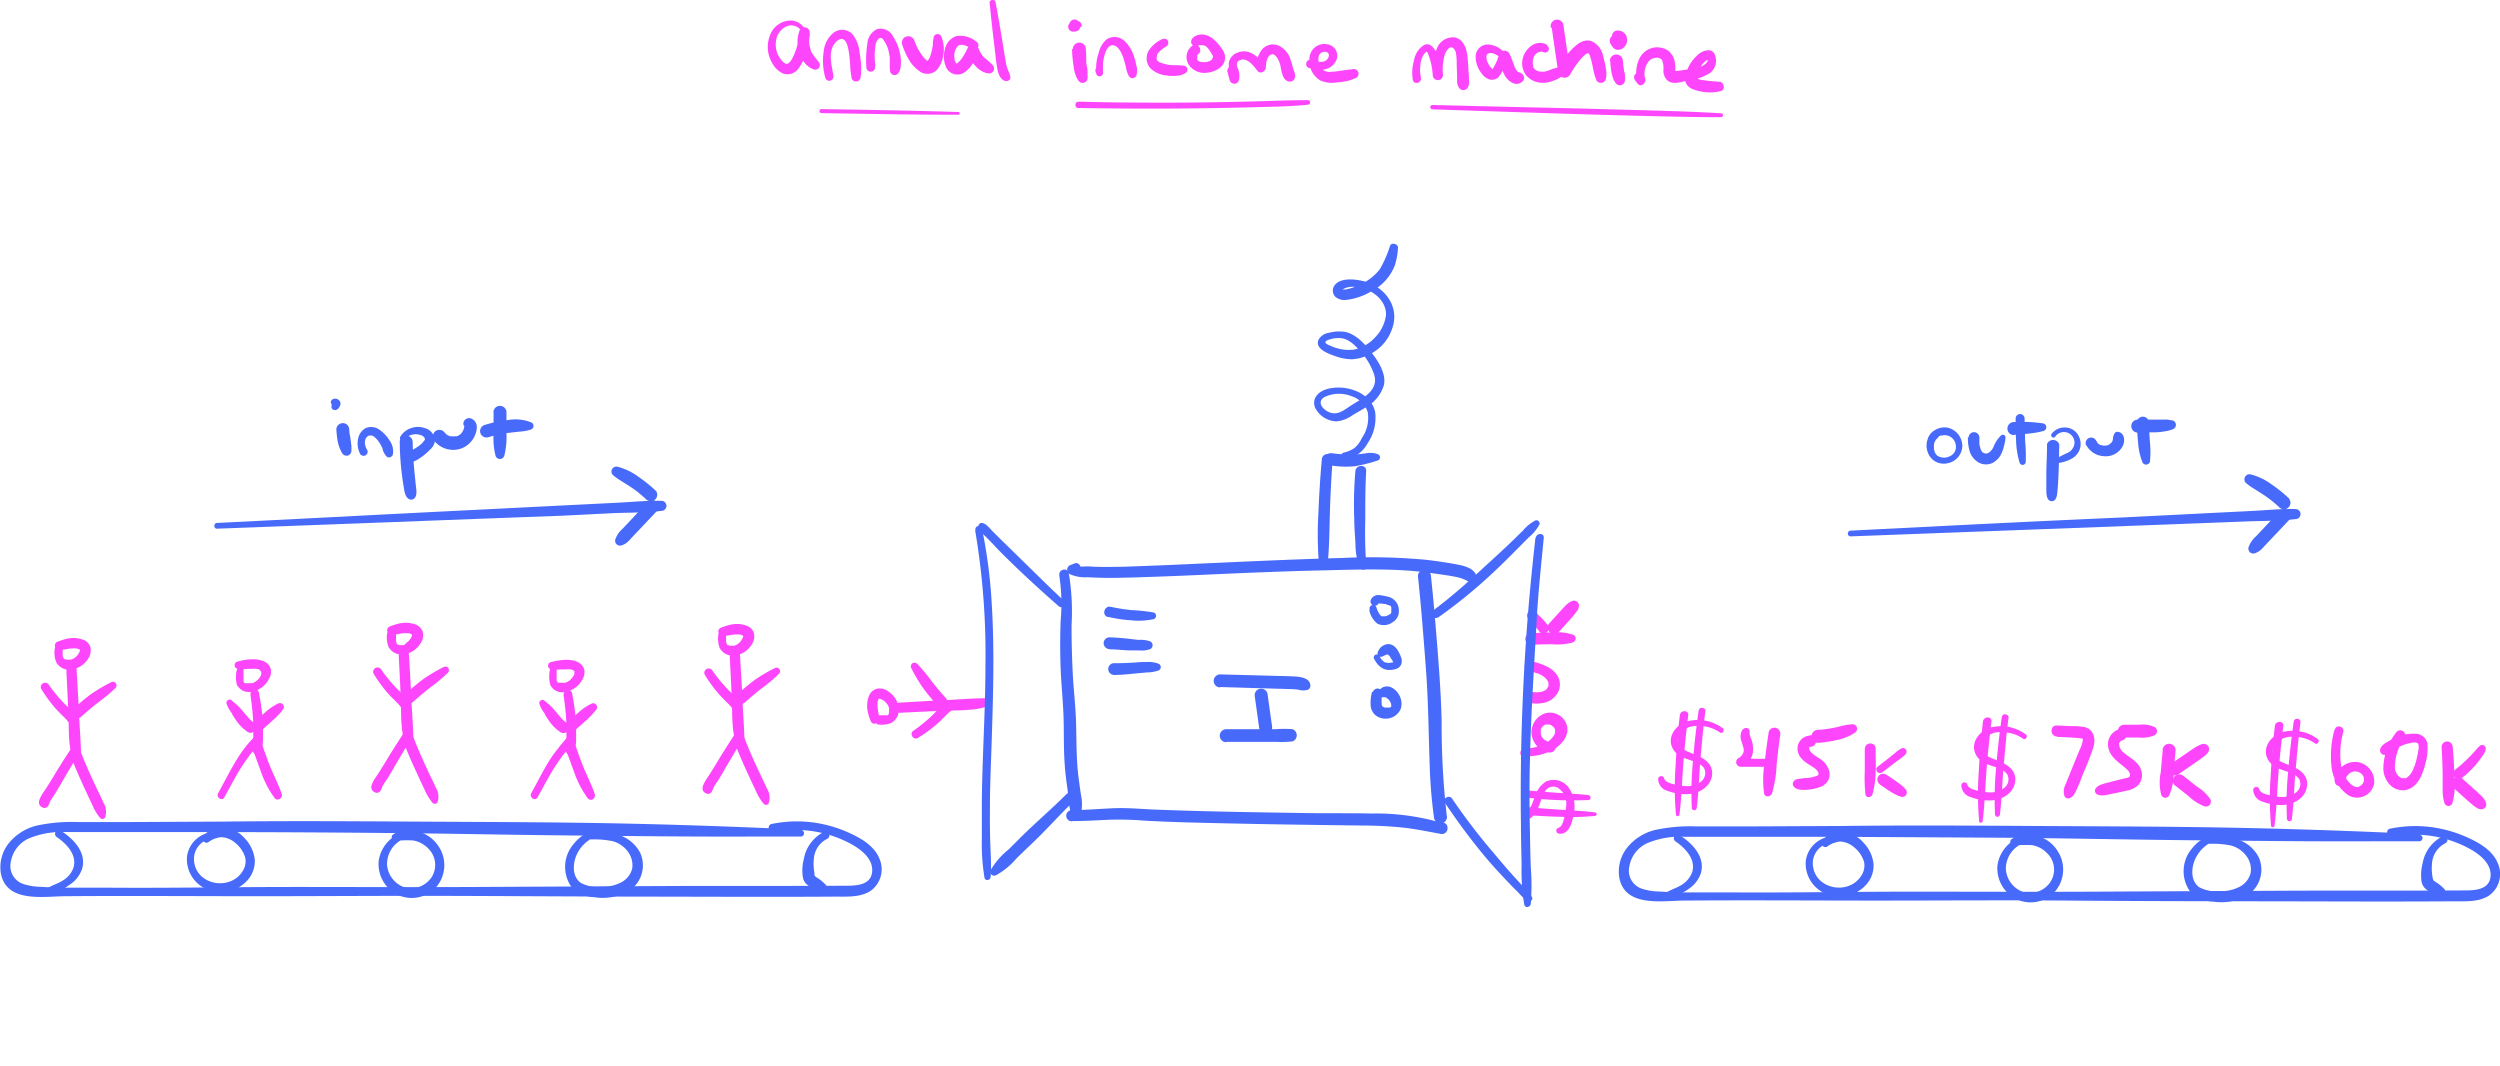 <svg id="Layer_1" data-name="Layer 1" xmlns="http://www.w3.org/2000/svg" viewBox="0 0 383.64 163.58"><defs><style>.cls-1{fill:#486afb;}.cls-2{fill:#fd46fc;}</style></defs><path class="cls-1" d="M162.56,88.29a29,29,0,0,1,.21,7c-.09,2.41-.09,4.83,0,7.24s.35,4.85.44,7.29,0,5,.19,7.55c.09,1.35.27,2.68.46,4a19.94,19.94,0,0,0,.61,4,.68.68,0,0,0,1.3,0,7,7,0,0,0,.09-3.55c-.15-1.19-.35-2.38-.46-3.58-.23-2.51-.19-5-.27-7.56s-.39-5-.51-7.55-.18-4.85-.17-7.27a35.58,35.58,0,0,0-.43-7.92c-.2-.94-1.64-.56-1.44.38Z" transform="translate(-0.01 0)"/><path class="cls-1" d="M164.49,126c1.87,0,3.74-.11,5.6-.2a47.9,47.9,0,0,1,5.36.12c3.71.22,7.43.31,11.14.39,7.42.18,14.84.28,22.26.37,2,0,4.06.09,6.08.28s4.09.63,6.14,1a.86.86,0,0,0,1.07-.81V127c0-.91-1.48-1.18-1.64-.22l0,.18,1-.6a35.46,35.46,0,0,0-10.94-1.52c-3.73-.09-7.46,0-11.19-.09-7.49-.11-15-.23-22.47-.53-2-.09-4-.28-6.08-.19s-4.22.28-6.33.29a.86.86,0,0,0,0,1.72Z" transform="translate(-0.01 0)"/><path class="cls-1" d="M222,124.92a122,122,0,0,1-.76-14.18c-.11-4.76-.5-9.52-.89-14.26-.22-2.7-.46-5.38-.75-8.07a1,1,0,0,0-1-1,1,1,0,0,0-1,1c.51,4.8.88,9.61,1.24,14.43s.39,9.64.56,14.47a75.77,75.77,0,0,0,.66,8.11,1,1,0,1,0,1.9-.49Z" transform="translate(-0.01 0)"/><path class="cls-1" d="M164.91,86.46l-.58.23a.77.77,0,0,0-.18,1.4,5.64,5.64,0,0,0,2.72.49c1,.06,2.08.09,3.13.1,2.16,0,4.32-.07,6.47-.15,4.44-.14,8.86-.36,13.29-.55s8.75-.35,13.13-.45,8.46-.26,12.68,0c2.1.12,4.14.41,6.22.72.66.1,1.32.2,2,.36a4.66,4.66,0,0,1,.89.3,2.92,2.92,0,0,1,.67.36.76.76,0,0,0,1.26-.73c-.26-1.38-2-1.73-3.12-1.94-1.52-.28-3.06-.51-4.59-.69a91.28,91.28,0,0,0-12.81-.29c-8.87.24-17.74.69-26.61,1.08-2.46.1-4.94.2-7.41.28-1.24,0-2.49.05-3.73,0-.6,0-1.21-.09-1.81-.06a3.28,3.28,0,0,1-1.61-.17v1.33l.58-.25c.77-.32.22-1.69-.57-1.38Z" transform="translate(-0.01 0)"/><path class="cls-1" d="M170.57,94.49h0s0,0,0,0Z" transform="translate(-0.01 0)"/><path class="cls-1" d="M170.05,94.66a21,21,0,0,0,3.53.53,10.82,10.82,0,0,0,3.5-.19.54.54,0,0,0,0-1,25.35,25.35,0,0,0-3.37-.37,27,27,0,0,1-3.24-.51c-1-.24-1.45,1.33-.43,1.57Z" transform="translate(-0.01 0)"/><path class="cls-1" d="M170.26,99.64c1,0,2.06.14,3.1.17.51,0,1,0,1.55,0a3.54,3.54,0,0,0,1.65-.22.67.67,0,0,0,0-1.15,4.25,4.25,0,0,0-1.63-.25c-.52,0-1-.09-1.55-.15-1-.12-2.06-.2-3.1-.24a.91.91,0,0,0-.91.9.92.92,0,0,0,.9.91Z" transform="translate(-0.01 0)"/><path class="cls-1" d="M170.87,103.58c1.16,0,2.32-.12,3.47-.24l1.67-.15a5.63,5.63,0,0,0,1.83-.32.57.57,0,0,0,0-1,4.17,4.17,0,0,0-1.82-.28c-.56,0-1.11,0-1.67.07-1.15.06-2.31.13-3.47.11a.9.9,0,0,0,0,1.79Z" transform="translate(-0.01 0)"/><path class="cls-1" d="M202.85,70.48q-.36,4.09-.52,8.19a56.22,56.22,0,0,0,.11,8.21.64.64,0,0,0,1.27,0c.3-2.73.3-5.46.38-8.21s.22-5.46.43-8.19c.08-1.08-1.58-1.08-1.67,0Z" transform="translate(-0.01 0)"/><path class="cls-1" d="M208,72.3a59.74,59.74,0,0,0-.17,7.45c0,1.23.12,2.45.18,3.68a11.6,11.6,0,0,0,.59,3.6c.2.52,1.16.54,1.08-.14a70.12,70.12,0,0,1-.16-7.25c0-2.45,0-4.89.14-7.33.08-1.08-1.57-1.07-1.66,0Z" transform="translate(-0.01 0)"/><path class="cls-1" d="M204.29,71.43a14.38,14.38,0,0,0,3.59.12,22.77,22.77,0,0,0,3.53-.88.51.51,0,0,0,.12-.93,3.14,3.14,0,0,0-1.87-.18c-.59.07-1.17.16-1.77.18a20.54,20.54,0,0,1-3.59-.2.94.94,0,0,0-1,.94,1,1,0,0,0,.94,1Z" transform="translate(-0.01 0)"/><path class="cls-1" d="M210.15,93.71a3.51,3.51,0,0,0,1.24,2,2.28,2.28,0,0,0,2.43-.3,1.93,1.93,0,0,0,.77-1,2.68,2.68,0,0,0,0-1.35,2.16,2.16,0,0,0-1.76-1.53,8,8,0,0,0-1.19-.21,1.22,1.22,0,0,0-1.3.81.68.68,0,0,0,.31.74.73.73,0,0,0,.32.09.67.67,0,0,0,.58-.34c0-.06.08-.09,0,0,.08-.08-.16.1-.06,0s0,0-.09,0l.09,0s-.18,0-.06,0h.3l.18,0c.14,0-.17,0,0,0l.1,0,.36.06c.14,0,.29,0,.43.09l.23.07.07,0-.05,0,.06,0,.16.09c.11.06-.12-.11,0,0l.05,0,.07.08c.08.07,0-.05,0-.06l.12.2c.05.07,0-.16,0,0s0,.07,0,.11a1.43,1.43,0,0,1,0,.22c0,.15,0-.14,0,0a.28.28,0,0,1,0,.09,1.22,1.22,0,0,1,0,.27v0c0,.07,0,0,0,0s0,.08,0,.09a.29.29,0,0,0,0,.09c0,.12.06-.1,0,0s-.1.13-.09.16.07-.1,0,0l-.08.08s-.09.12,0,0l-.07,0-.23.14-.24.11c.1,0,0,0,0,0a1.27,1.27,0,0,1-.18.06l-.21,0c.15,0,0,0-.09,0h-.11s.13,0,0,0l-.06,0-.07,0c.08,0,.1,0,0,0s-.13,0-.17-.1.07,0,0,0a.47.47,0,0,1-.1-.1l-.06-.06c-.1-.11,0,.08,0,0l-.12-.2a3.68,3.68,0,0,1-.23-.44s-.07-.16,0,0l-.05-.12a2.83,2.83,0,0,1-.11-.31.55.55,0,0,0-.66-.38.54.54,0,0,0-.39.66Z" transform="translate(-0.01 0)"/><path class="cls-1" d="M210.88,101.09a3.34,3.34,0,0,0,1.3,1.48,2.24,2.24,0,0,0,1,.24,3.05,3.05,0,0,0,1.08-.17,1.17,1.17,0,0,0,.8-.76,1.55,1.55,0,0,0,0-.88,5.33,5.33,0,0,0-.44-1,2.72,2.72,0,0,0-.63-.8,1.54,1.54,0,0,0-.86-.36,1.28,1.28,0,0,0-.55.09,1.93,1.93,0,0,0-.71.44,2,2,0,0,0-.45.76.53.53,0,0,0,.64.65l.54-.25c.05,0,.19-.09,0,0a.78.78,0,0,1,.21-.09c-.2,0-.11,0,0,0a.45.45,0,0,1,.11,0l.07,0c-.19.06-.16,0-.07,0h.06c.13,0-.21-.06-.09,0l.14,0h0c.14,0,0,0-.08,0a.54.54,0,0,0,.13.07c.16.1-.15-.13,0,0a2.44,2.44,0,0,1,.27.29l0,.06c-.16-.18-.06-.07,0,0l.12.18c.08.12.16.24.23.36a1.74,1.74,0,0,1,.15.26.3.3,0,0,1,0,.08s-.06-.18,0-.09a.83.83,0,0,0,0,.15c-.05-.16,0-.15,0-.09s0,0,0-.08a.06.06,0,0,0,0,0c0,.09.08-.14,0-.06a.08.08,0,0,0,0,0c0,.08.11-.11,0,0l0,0c-.06.07.14-.09,0,0l-.13.08-.11,0c.12,0,.05,0,0,0l-.22.06-.13,0c-.11,0,.09,0,0,0a2.41,2.41,0,0,1-.38,0c.13,0-.05,0-.08,0l-.18-.06c-.07,0,.1.06,0,0l-.09,0-.17-.11c-.09-.06.05,0,0,0l-.09-.08a.93.93,0,0,1-.14-.14l-.13-.15c.07.09,0,0,0,0l-.07-.09c-.09-.14-.17-.28-.25-.42a.46.46,0,0,0-.8.46Z" transform="translate(-0.01 0)"/><path class="cls-1" d="M210.57,106.14a6.09,6.09,0,0,0-.2,2.36,2.2,2.2,0,0,0,.63,1.18,2.41,2.41,0,0,0,1.49.6,2.52,2.52,0,0,0,2.48-1.51,2.71,2.71,0,0,0-.42-2.38,2.44,2.44,0,0,0-1.27-1,1.63,1.63,0,0,0-.85,0,1.34,1.34,0,0,0-.79.61.64.64,0,0,0,.55,1,3.09,3.09,0,0,1,.43,0c.18,0-.17,0-.05,0l.08,0c.17,0-.13-.07-.07,0l.27.11-.09,0,.11.06.08.05c.12.08-.19-.16,0,0a2.65,2.65,0,0,1,.33.34l-.14-.18a1.81,1.81,0,0,1,.19.29,1.09,1.09,0,0,1,.08.15l0,.07c.06.13-.08-.21,0-.08a1.68,1.68,0,0,1,.09.32.17.17,0,0,1,0,.07c0,.14,0-.22,0-.08a.81.81,0,0,1,0,.16s0,.1,0,.15c0-.27,0-.11,0,0s-.05.13,0,0,0,0,0,0a.21.21,0,0,1,0,.06s-.11.17,0,0,0,0-.06,0-.23.15,0,0l-.16.1-.07,0s-.19.09,0,0,0,0-.09,0l-.19,0c-.2,0,.19,0,0,0h-.22c-.05,0-.14,0-.19,0l-.09,0c-.09,0,.21.1.07,0l-.19-.1-.08,0c-.11-.07.09.06.08.06s-.11-.1-.13-.12l-.06-.06c-.06-.07.14.19.06.07l-.09-.15,0-.08c.11.22.06.16,0,.1s0-.1-.05-.16l0-.16c0-.14,0,.17,0,.08a.62.62,0,0,1,0-.13,4.21,4.21,0,0,1,0-.79s0-.14,0,0,0,0,0,0a1.1,1.1,0,0,0,0-.18c0-.13.05-.26.07-.39a.83.83,0,0,0-.07-.56.77.77,0,0,0-.45-.34.75.75,0,0,0-.9.52Z" transform="translate(-0.01 0)"/><path class="cls-1" d="M206.46,70.55A5,5,0,0,0,209.89,68a6.9,6.9,0,0,0,1.14-4.8c-.7-3.1-4.68-4.29-7.44-3.48-1.24.37-2.3,1.41-1.79,2.8a3.79,3.79,0,0,0,3.32,2.14,5.05,5.05,0,0,0,2.44-.94c.65-.4,1.32-.75,1.95-1.16a5.85,5.85,0,0,0,2.88-3.5c.35-1.76-.91-3.68-1.94-5s-2.4-2.79-4-3.12a5.82,5.82,0,0,0-2.49.13,2.19,2.19,0,0,0-1.58,1c-.71,1.45,1.51,2.23,2.5,2.57a7.56,7.56,0,0,0,2.62.49,6.46,6.46,0,0,0,2.71-.77,6.72,6.72,0,0,0,3.38-3.78c1.37-3.5-1.13-6.74-4.58-7.49-1.22-.27-3.28-.46-4.16.64a1.34,1.34,0,0,0,.11,1.84,2.18,2.18,0,0,0,1.75.44,9.56,9.56,0,0,0,3.76-1.32,7.5,7.5,0,0,0,3.6-4,11.25,11.25,0,0,0,.47-2.64c.06-.62-1-.92-1.22-.32a17.73,17.73,0,0,1-1.56,3.57,7.73,7.73,0,0,1-3,2.34l-.46.21c-.06,0-.45.2-.19.09l-.41.16a5.77,5.77,0,0,1-1.22.32c-.16,0-.32,0-.47,0s0,0,0,0a3.17,3.17,0,0,1,1.49-.41c2.34-.1,5.27,1.72,5.2,4.31a5.9,5.9,0,0,1-1.56,3.33,6.22,6.22,0,0,1-3.33,2,6.68,6.68,0,0,1-3.62-.58c-.34-.14-1.17-.46-.59-.8a4.15,4.15,0,0,1,1.81-.39c1.42-.05,2.43,1,3.33,2a10,10,0,0,1,2.1,3.49c.91,2.61-1.88,3.79-3.65,4.95-1.06.7-2,1.5-3.34.88-.9-.43-1.79-1.53-.61-2.26a5.2,5.2,0,0,1,4.23-.12,3.8,3.8,0,0,1,2.42,2.41,5.42,5.42,0,0,1-.9,4,4.3,4.3,0,0,1-1.14,1.53,4.62,4.62,0,0,1-1.68.7.59.59,0,0,0,.3,1.13Z" transform="translate(-0.01 0)"/><path class="cls-2" d="M82.49,122.38c.88-1.56,1.68-3.16,2.65-4.67a25.19,25.19,0,0,1,1.52-2.15,6.88,6.88,0,0,0,1.42-2.28c.1-.37-.33-.75-.66-.45a18,18,0,0,0-1.75,2A19.31,19.31,0,0,0,84.13,117c-.92,1.54-1.72,3.14-2.59,4.7-.37.66.58,1.31.95.66Z" transform="translate(-0.01 0)"/><path class="cls-2" d="M86.61,114.29c.48,1.41,1,2.82,1.51,4.2a15,15,0,0,0,2.08,4c.47.6,1.31,0,1.07-.68-.49-1.38-1.14-2.69-1.69-4s-1-2.73-1.52-4.11a.79.79,0,0,0-1-.39.83.83,0,0,0-.4,1.06Z" transform="translate(-0.01 0)"/><path class="cls-2" d="M86.47,106.55a44.13,44.13,0,0,1,.46,4.45c0,.73,0,1.46,0,2.19s-.11,1.43-.06,2.14a.6.6,0,0,0,1.08.23,4.7,4.7,0,0,0,.47-2.25c0-.77,0-1.54,0-2.31a39,39,0,0,0-.63-4.68.65.65,0,0,0-1.27.23Z" transform="translate(-0.01 0)"/><path class="cls-2" d="M87,110.93a5.09,5.09,0,0,1-.47-.34c-.1-.08-.07,0,0,0a.52.52,0,0,1-.11-.1l-.19-.2c-.29-.31-.57-.64-.86-1a10.64,10.64,0,0,0-.84-.94c-.32-.29-.67-.57-1-.86a.49.49,0,0,0-.76.48,4.22,4.22,0,0,0,.64,1.27l.18.26s.1.17.05.08,0,.09,0,.09c.15.23.29.46.45.69A6.71,6.71,0,0,0,86,112.35a.88.88,0,0,0,1.2-.23.87.87,0,0,0-.21-1.19Z" transform="translate(-0.01 0)"/><path class="cls-2" d="M88.11,112.18c.59-.52,1.16-1,1.75-1.55a11.26,11.26,0,0,0,1.67-1.78.59.59,0,0,0-.74-.87,8.07,8.07,0,0,0-2,1.35L87,110.87a.88.88,0,0,0-.11,1.21.86.86,0,0,0,1.2.1Z" transform="translate(-0.01 0)"/><path class="cls-2" d="M84.39,102.81a5.11,5.11,0,0,0,.06,2.27,2,2,0,0,0,2.39,1.07,3.58,3.58,0,0,0,2.57-1.94,2,2,0,0,0,.23-1.53,1.91,1.91,0,0,0-1.19-1.18,4.65,4.65,0,0,0-2-.22c-.31,0-.62.06-.93.11s-.6.12-.91.2a.57.57,0,0,0,0,1.13,7.11,7.11,0,0,0,1.53,0l.34,0c-.13,0,0,0,.05,0h.16a4.36,4.36,0,0,1,.72,0h.07l.12,0,.33.11s.16.09,0,0l.12.07.1.08c-.08-.08-.1-.09,0,0l0,.06c.08.07,0,.08,0,0a.37.37,0,0,0,0,.11s0-.18,0-.06,0,.09,0,.12,0-.15,0-.07,0,.09,0,.13,0-.12,0,0,0,.11,0,.16a1,1,0,0,1-.11.24c.12-.14,0,0,0,0l-.06.1-.16.23-.11.14c0,.07-.09.12,0,0a2.37,2.37,0,0,1-.48.41s-.08.09,0,0l-.15.08-.31.14c-.12,0,0,0,0,0l-.17,0a1.37,1.37,0,0,1-.28,0l-.18,0h0l-.31,0c.17,0,0,0-.09,0s0,0,0,0l-.08,0-.07-.06s.11.12,0,0l-.06-.07,0,0c0,.08.06.09,0,0s-.07-.13-.1-.2,0-.12,0,0c0,0,0-.09,0-.14s0-.16,0-.24a.31.31,0,0,0,0-.1s0-.18,0-.1,0-.06,0-.06v-.16c0-.08,0-.17,0-.26s0-.35,0-.53a.51.51,0,0,0-.46-.55.53.53,0,0,0-.57.47Z" transform="translate(-0.01 0)"/><path class="cls-2" d="M34.44,122.34c.88-1.56,1.68-3.16,2.65-4.67.47-.74,1-1.46,1.52-2.15A6.84,6.84,0,0,0,40,113.25c.1-.38-.33-.76-.66-.46a18,18,0,0,0-1.75,1.95A20.2,20.2,0,0,0,36.08,117c-.92,1.54-1.72,3.14-2.59,4.71-.37.65.58,1.31.95.65Z" transform="translate(-0.01 0)"/><path class="cls-2" d="M38.56,114.25c.48,1.41,1,2.82,1.51,4.21a15.2,15.2,0,0,0,2.08,4c.47.59,1.31,0,1.08-.68-.5-1.38-1.15-2.69-1.7-4s-1-2.74-1.52-4.12a.79.79,0,0,0-1-.38.81.81,0,0,0-.4,1Z" transform="translate(-0.01 0)"/><path class="cls-2" d="M38.42,106.51a44.43,44.43,0,0,1,.46,4.45c0,.73,0,1.46,0,2.19s-.11,1.43-.06,2.14a.6.6,0,0,0,1.08.23,4.67,4.67,0,0,0,.47-2.25c0-.77,0-1.54,0-2.3a38.69,38.69,0,0,0-.63-4.68.64.64,0,0,0-1.27.22Z" transform="translate(-0.01 0)"/><path class="cls-2" d="M39,110.9a5.2,5.2,0,0,1-.47-.35c-.1-.08-.07,0,0,0a1.14,1.14,0,0,1-.11-.11c-.07-.06-.13-.13-.19-.19l-.86-1a10.52,10.52,0,0,0-.84-.93c-.32-.3-.67-.57-1-.87s-.87.11-.76.49a4.46,4.46,0,0,0,.64,1.27,2.4,2.4,0,0,1,.18.26s.1.17.06.08,0,.08,0,.08c.15.24.29.47.45.7A6.67,6.67,0,0,0,38,112.31a.88.88,0,0,0,1.2-.22A.86.86,0,0,0,39,110.9Z" transform="translate(-0.01 0)"/><path class="cls-2" d="M40.07,112.14c.58-.52,1.15-1,1.74-1.55a10.84,10.84,0,0,0,1.67-1.78.6.6,0,0,0-.74-.87,7.84,7.84,0,0,0-2,1.35c-.59.51-1.17,1-1.75,1.55a.85.85,0,1,0,1.1,1.3Z" transform="translate(-0.01 0)"/><path class="cls-2" d="M36.35,102.77a5,5,0,0,0,0,2.28,2.06,2.06,0,0,0,2.39,1.07,3.59,3.59,0,0,0,2.57-2,2,2,0,0,0,.23-1.53,1.87,1.87,0,0,0-1.19-1.17,4.65,4.65,0,0,0-2-.23c-.31,0-.62.06-.93.11s-.6.13-.91.21a.57.57,0,0,0,0,1.13,6.52,6.52,0,0,0,1.53,0l.34,0c-.13,0,0,0,.05,0h.16a4.35,4.35,0,0,1,.72,0s.23.05.07,0l.12,0a2.19,2.19,0,0,1,.33.12s.16.09,0,0L40,103a.87.87,0,0,1,.1.08l0,0,0,.05c.08.08,0,.08,0,0a.54.54,0,0,0,0,.11s0-.18,0-.07,0,.1,0,.12,0-.14,0-.06,0,.08,0,.13,0-.12,0,0,0,.1,0,.16a1,1,0,0,1-.11.23c.12-.14,0,0,0,0l-.06.1-.16.24-.11.13c0,.07-.09.13,0,0a2,2,0,0,1-.48.4s-.08.09,0,0a1.19,1.19,0,0,1-.15.09l-.31.13c-.12,0,0,0,0,0l-.17,0-.28,0h-.18l-.31,0c.17,0,0,0-.09,0s0,0,0,0-.07,0-.08,0l-.07,0s.11.12,0,0l-.06-.07,0-.06c0,.08.06.1,0,.06l-.1-.2s0-.13,0,0l0-.13a1.9,1.9,0,0,1,0-.25s0-.06,0-.1,0-.17,0-.1,0-.06,0-.06v-.15a2.35,2.35,0,0,0,0-.26c0-.18,0-.36,0-.54a.51.51,0,1,0-1-.08Z" transform="translate(-0.01 0)"/><path class="cls-2" d="M112.91,112.45c-1,1.53-2,3.08-2.92,4.63-.46.74-.91,1.49-1.39,2.21s-1.29,1.9-.33,2.41a.68.68,0,0,0,.78,0c.31-.25.34-.64.54-1s.44-.67.66-1c.43-.68.82-1.39,1.23-2.09.86-1.46,1.72-2.91,2.6-4.36.48-.78-.66-1.57-1.17-.79Z" transform="translate(-0.01 0)"/><path class="cls-2" d="M112.62,113.66c.66,1.76,1.41,3.48,2.2,5.18.39.85.79,1.7,1.19,2.55a8.28,8.28,0,0,0,1.17,1.94.49.49,0,0,0,.76,0,2.62,2.62,0,0,0-.24-2.32c-.38-.88-.81-1.73-1.22-2.59-.83-1.79-1.63-3.58-2.33-5.43-.38-1-1.91-.29-1.53.71Z" transform="translate(-0.01 0)"/><path class="cls-2" d="M112,100.84c.12,2.3.24,4.61.32,6.92s0,4.44.68,6.52a.66.66,0,0,0,1.24-.23c0-2.19-.2-4.39-.29-6.58s-.25-4.61-.38-6.91c-.06-1-1.62-.72-1.57.28Z" transform="translate(-0.01 0)"/><path class="cls-2" d="M108.15,103.52a21.32,21.32,0,0,0,2.25,3.08c.38.42.79.82,1.19,1.22.19.18.37.37.54.56a4,4,0,0,0,.58.65.58.58,0,0,0,.89-.42,2.32,2.32,0,0,0-.72-1.66c-.4-.42-.83-.8-1.23-1.21a23.08,23.08,0,0,1-2.38-2.93.66.66,0,0,0-.86-.12.65.65,0,0,0-.26.83Z" transform="translate(-0.01 0)"/><path class="cls-2" d="M114.28,107.83c.84-.75,1.69-1.49,2.59-2.18a24.44,24.44,0,0,0,2.65-2.21.57.57,0,0,0,.12-.73.54.54,0,0,0-.7-.2,24.85,24.85,0,0,0-3.11,1.83c-.92.68-1.79,1.42-2.65,2.19a.85.85,0,1,0,1.1,1.3Z" transform="translate(-0.01 0)"/><path class="cls-2" d="M110.28,97.18a4.13,4.13,0,0,0,.17,2.26,2.28,2.28,0,0,0,2.48,1.13,3.54,3.54,0,0,0,2.41-1.63,2.17,2.17,0,0,0,.34-1.86A1.78,1.78,0,0,0,114.52,96a4.29,4.29,0,0,0-2-.21,7.26,7.26,0,0,0-.9.2,9.62,9.62,0,0,0-1,.35.61.61,0,0,0,0,1.13,2.46,2.46,0,0,0,.85.08c.23,0,.44-.06.66-.1l.65-.09s.2,0,.06,0h.16l.38,0,.15,0c-.12,0,0,0,0,0l.24.07.21.08c.1,0-.15-.11,0,0l0,0c.06,0,.06,0,0,0l0,0,.07.08c.09.09,0,0,0,0s0,.11,0,.1,0,0,0,0,0-.08,0,0,0-.09,0,0-.09.22-.13.32.06-.09,0,0a.75.75,0,0,1-.07.12l-.13.2a1.24,1.24,0,0,1-.14.18c.14-.11,0,0,0,0a1.14,1.14,0,0,1-.11.11,1.2,1.2,0,0,1-.21.17l-.09.07s-.12.12,0,0a1.58,1.58,0,0,1-.49.23c.15-.07,0,0-.1,0l-.27,0c-.1,0,.17,0,0,0h-.24s-.2,0-.06,0l-.21-.07-.09,0c.15.07,0,0,0,0l-.08-.06s-.06-.09,0,0,0,0,0,0l-.07-.09c-.07-.07.07.14,0,0a.47.47,0,0,0-.05-.1c0-.07,0-.14-.08-.22s0,.15,0,0l0-.12a2,2,0,0,1,0-.24,1.94,1.94,0,0,1,0-.24c0-.05,0-.09,0-.13s0,0,0,0,0-.34,0-.51a.57.57,0,0,0-.51-.6.58.58,0,0,0-.61.51Z" transform="translate(-0.01 0)"/><path class="cls-2" d="M11.09,114.61c-1,1.53-2,3.08-2.92,4.63-.46.74-.91,1.49-1.4,2.21s-1.29,1.9-.32,2.41a.66.66,0,0,0,.77,0c.31-.25.35-.64.55-1s.44-.67.65-1c.43-.68.83-1.39,1.24-2.09.85-1.46,1.71-2.91,2.6-4.36.47-.78-.67-1.57-1.17-.79Z" transform="translate(-0.01 0)"/><path class="cls-2" d="M10.79,115.82c.66,1.76,1.42,3.47,2.2,5.18.4.85.79,1.7,1.2,2.55a7.92,7.92,0,0,0,1.16,1.94.48.48,0,0,0,.76,0,2.62,2.62,0,0,0-.23-2.32c-.39-.88-.82-1.73-1.22-2.59-.84-1.79-1.64-3.59-2.34-5.43-.38-1-1.91-.29-1.53.71Z" transform="translate(-0.01 0)"/><path class="cls-2" d="M10.2,103c.11,2.3.23,4.61.32,6.92s-.06,4.44.67,6.52a.66.66,0,0,0,1.25-.23c0-2.19-.2-4.39-.3-6.58s-.24-4.61-.38-6.91c-.06-1-1.62-.72-1.56.28Z" transform="translate(-0.01 0)"/><path class="cls-2" d="M6.32,105.68a21.32,21.32,0,0,0,2.25,3.08c.39.42.8.82,1.2,1.22.18.18.37.37.53.56a5.17,5.17,0,0,0,.58.65.59.59,0,0,0,.9-.42,2.33,2.33,0,0,0-.73-1.66c-.39-.42-.83-.8-1.23-1.21A23.08,23.08,0,0,1,7.44,105a.66.66,0,0,0-.86-.12.67.67,0,0,0-.26.83Z" transform="translate(-0.01 0)"/><path class="cls-2" d="M12.45,110c.85-.75,1.7-1.49,2.59-2.18a25.55,25.55,0,0,0,2.66-2.21.57.57,0,0,0,.11-.73.55.55,0,0,0-.7-.21A26.08,26.08,0,0,0,14,106.5c-.92.68-1.8,1.42-2.65,2.18A.85.85,0,1,0,12.45,110Z" transform="translate(-0.01 0)"/><path class="cls-2" d="M8.45,99.34a4,4,0,0,0,.18,2.26,2.27,2.27,0,0,0,2.48,1.13,3.56,3.56,0,0,0,2.41-1.63,2.21,2.21,0,0,0,.34-1.86,1.82,1.82,0,0,0-1.16-1.09,4.35,4.35,0,0,0-2-.21,6.74,6.74,0,0,0-.89.2,8.81,8.81,0,0,0-1,.35.61.61,0,0,0,0,1.13,2.41,2.41,0,0,0,.85.08c.22,0,.44-.06.66-.1s.43-.08.65-.1h.21a2.34,2.34,0,0,1,.38,0l.15,0c-.11,0,0,0,0,0l.25.07.2.08c.1,0-.15-.11,0,0l.05,0c.05,0,.05,0,0,0l0,0a.27.27,0,0,1,.07.08c.09.09,0,0,0,0a.42.42,0,0,1,0,.1c0-.14,0,0,0,0s0-.09,0,0,0-.09,0,0l-.12.32c-.05.11,0-.09,0,0l-.07.12-.13.2a.84.84,0,0,1-.15.18c.14-.11,0,0,0,0l-.11.11-.21.17-.1.07c-.05,0-.11.12,0,0a1.69,1.69,0,0,1-.49.23c.15-.07-.05,0-.11,0l-.26,0c-.11,0,.16,0,0,0h-.12l-.12,0s-.2,0-.06,0l-.21-.07-.1,0c.15.07,0,0,0,0l-.08-.06s-.05-.09,0,0,0,0,0,0a.31.31,0,0,0-.07-.09c-.06-.07.08.14,0,0a.47.47,0,0,1-.05-.1,1.45,1.45,0,0,1-.09-.22c0-.08,0,.15,0,0a.5.5,0,0,1,0-.12,2,2,0,0,1,0-.24l0-.24v-.15c0-.17,0-.34,0-.51a.56.56,0,0,0-.5-.6.59.59,0,0,0-.62.51Z" transform="translate(-0.01 0)"/><path class="cls-2" d="M62.09,112.29c-1,1.53-2,3.08-2.92,4.63-.46.74-.91,1.49-1.4,2.21s-1.29,1.9-.32,2.41a.66.66,0,0,0,.77,0c.32-.25.35-.64.55-1s.44-.67.65-1c.44-.68.83-1.39,1.24-2.09.86-1.46,1.71-2.91,2.6-4.36.48-.78-.66-1.57-1.17-.79Z" transform="translate(-0.01 0)"/><path class="cls-2" d="M61.79,113.5c.66,1.76,1.42,3.48,2.21,5.18.39.85.78,1.7,1.19,2.55a8.28,8.28,0,0,0,1.17,1.94.49.49,0,0,0,.76,0,2.62,2.62,0,0,0-.24-2.32c-.38-.88-.82-1.73-1.22-2.59-.83-1.79-1.63-3.58-2.33-5.43-.39-1-1.91-.28-1.54.71Z" transform="translate(-0.01 0)"/><path class="cls-2" d="M61.2,100.68c.12,2.3.24,4.61.32,6.92s-.05,4.44.68,6.52a.66.66,0,0,0,1.24-.23c0-2.19-.2-4.39-.3-6.58s-.24-4.61-.38-6.91c-.06-1-1.61-.72-1.56.28Z" transform="translate(-0.01 0)"/><path class="cls-2" d="M57.33,103.36a20.59,20.59,0,0,0,2.25,3.08c.38.42.79.82,1.19,1.22.18.19.37.37.54.57a3.9,3.9,0,0,0,.58.64.57.57,0,0,0,.89-.42,2.29,2.29,0,0,0-.73-1.66c-.39-.42-.83-.8-1.23-1.21a23,23,0,0,1-2.37-2.93.66.66,0,0,0-.86-.12.65.65,0,0,0-.26.83Z" transform="translate(-0.01 0)"/><path class="cls-2" d="M63.45,107.67c.85-.75,1.7-1.49,2.6-2.18a25.44,25.44,0,0,0,2.65-2.21.57.57,0,0,0,.12-.73.56.56,0,0,0-.71-.2,25.47,25.47,0,0,0-3.1,1.83c-.92.68-1.79,1.42-2.65,2.19a.85.85,0,1,0,1.09,1.3Z" transform="translate(-0.01 0)"/><path class="cls-2" d="M59.46,97a4,4,0,0,0,.17,2.26,2.27,2.27,0,0,0,2.48,1.13,3.54,3.54,0,0,0,2.41-1.63,2.17,2.17,0,0,0,.34-1.86,1.82,1.82,0,0,0-1.16-1.09,4.31,4.31,0,0,0-2-.21,6.54,6.54,0,0,0-.9.2,8.81,8.81,0,0,0-1,.35.61.61,0,0,0,0,1.13,2.44,2.44,0,0,0,.85.08c.22,0,.44-.06.66-.1s.43-.07.65-.09c0,0,.2,0,.06,0h.15a2.34,2.34,0,0,1,.38,0l.16,0c-.12,0,0,0,0,0l.25.07.21.08c.09,0-.15-.11,0,0l0,0c.06,0,.06,0,0,0l0,0,.07.08c.08.09,0,0,0,0s0,.11,0,.1,0,0,0,0,0-.08,0,0,0-.09,0,0-.09.22-.13.32,0-.09,0,0a.75.75,0,0,1-.07.12l-.13.2a.84.84,0,0,1-.15.18c.15-.11,0-.05,0,0a1.14,1.14,0,0,1-.11.11l-.21.17-.1.07s-.11.12,0,0A1.47,1.47,0,0,1,62,99c.15-.07,0,0-.1,0l-.27,0c-.11,0,.16,0,0,0h-.24s-.2,0-.06,0l-.21-.07-.09,0c.14.07,0,0,0,0l-.08-.06s-.06-.09,0,0,0,0,0,0l-.07-.09c-.07-.07.07.14,0,0s0-.07,0-.1l-.09-.22c0-.08,0,.15,0,0a.5.5,0,0,0,0-.12,2,2,0,0,1,0-.24,1.94,1.94,0,0,1,0-.24.57.57,0,0,1,0-.13v-.53a.56.56,0,0,0-.5-.6.58.58,0,0,0-.61.51Z" transform="translate(-0.01 0)"/><path class="cls-1" d="M123,127.33q-14.76-.72-29.54-1c-9.89-.18-19.79-.19-29.68-.25s-19.7-.12-29.55,0l-14.77.07-7.39,0a26,26,0,0,0-6.23.5,7.91,7.91,0,0,0-4.54,2.82,5.93,5.93,0,0,0-1.15,4.6c.89,4.5,6.54,3.49,9.82,3.46,9.85-.08,19.69,0,29.54,0s19.68-.08,29.53-.05,19.69.1,29.53.11,19.78.07,29.67,0c1.78,0,3.91.14,5.45-.94a4.06,4.06,0,0,0,1.27-4.89c-.74-1.85-2.6-3-4.33-3.81a19.79,19.79,0,0,0-6-1.76,19.21,19.21,0,0,0-6.19.25c-.81.15-.48,1.39.33,1.24a17.81,17.81,0,0,1,12,1.92c1.53.87,3.34,2.33,3.06,4.32s-2.63,2-4.08,2c-9.36.06-18.73,0-28.1.05s-18.9.09-28.34.14-18.81,0-28.22,0-18.9.18-28.35.11l-7,0c-1.14,0-2.27-.06-3.4-.13a9.3,9.3,0,0,1-2.67-.41,2.91,2.91,0,0,1-2-3.42,4.82,4.82,0,0,1,2.7-3.57,13.08,13.08,0,0,1,5.78-1c2.3,0,4.61,0,6.92,0q7,0,14.11,0,14.11,0,28.23.14c9.45.08,18.91.29,28.36.38s18.9.21,28.36.16l6.86,0a.51.51,0,0,0,0-1Z" transform="translate(-0.01 0)"/><path class="cls-1" d="M8.7,128.44c1.49,1,3.18,2.74,2.58,4.71a3.71,3.71,0,0,1-1.55,1.92c-.77.52-1.69.75-2.47,1.25a.38.38,0,0,0,.19.7,6,6,0,0,0,3.14-1.18,4.71,4.71,0,0,0,2-2.46c.79-2.53-1.33-4.71-3.3-5.93-.63-.39-1.17.58-.57,1Z" transform="translate(-0.01 0)"/><path class="cls-1" d="M126.37,127.7a5.77,5.77,0,0,0-3,4.09,7.07,7.07,0,0,0-.16,2.82c.23,1.39,1.81,1.89,3,2.08a.55.55,0,0,0,.52-.91,6.88,6.88,0,0,0-1.19-1,3,3,0,0,1-.5-.36A1,1,0,0,1,125,134a7.62,7.62,0,0,1-.11-2.09A3.72,3.72,0,0,1,127,128.7a.59.59,0,0,0,.21-.79.6.6,0,0,0-.79-.21Z" transform="translate(-0.01 0)"/><path class="cls-1" d="M62.12,127.63a5.44,5.44,0,0,0-4,4.51,5.26,5.26,0,0,0,2.9,5.17,5.07,5.07,0,0,0,6-1.26,5.19,5.19,0,0,0,.31-6.15,5.4,5.4,0,0,0-3.15-2.3,4.46,4.46,0,0,0-3.9.49.56.56,0,0,0,.4.95,17.37,17.37,0,0,1,2.7-.07,4.21,4.21,0,0,1,2.31,1.2,3.51,3.51,0,0,1,.52,4.49,3.82,3.82,0,0,1-4,1.55,4,4,0,0,1-2.8-3.43,4.21,4.21,0,0,1,3-4.22.48.48,0,0,0-.24-.93Z" transform="translate(-0.01 0)"/><path class="cls-1" d="M33.17,127.67a4.35,4.35,0,0,0-4.46,3.76,5,5,0,0,0,3.46,5.19,5.5,5.5,0,0,0,5.94-1.68,4.43,4.43,0,0,0,1-3,5.65,5.65,0,0,0-1.52-3.27,4.94,4.94,0,0,0-3.31-1.7c-1.19-.06-2.71.45-3.11,1.68a.55.55,0,0,0,.79.61,3.91,3.91,0,0,1,2-.79,3.51,3.51,0,0,1,2.15.87,4.65,4.65,0,0,1,1.52,2.21,2.78,2.78,0,0,1-.41,2.17c-1.89,3-7,2.14-7.42-1.49a3.17,3.17,0,0,1,3.28-3.58c.61,0,.61-.9,0-1Z" transform="translate(-0.01 0)"/><path class="cls-1" d="M94,127.12a6.51,6.51,0,0,0-6,2.44,5.38,5.38,0,0,0-.34,6.49,5,5,0,0,0,3.54,1.63,8.3,8.3,0,0,0,4.49-.53,4.68,4.68,0,0,0,2.59-6.22,5.6,5.6,0,0,0-3.16-2.75,6.69,6.69,0,0,0-4.5-.12.39.39,0,0,0,.1.76,13.89,13.89,0,0,1,3.28.26,4.27,4.27,0,0,1,2.42,1.69,3.47,3.47,0,0,1,.6,2.55,3.31,3.31,0,0,1-1.64,2.06,6.29,6.29,0,0,1-3.13.71,5.51,5.51,0,0,1-3.13-.62c-1.49-1.08-1.19-3.42-.36-4.8A5.43,5.43,0,0,1,93.84,128c.5.06.62-.81.11-.88Z" transform="translate(-0.01 0)"/><path class="cls-1" d="M371.36,128q-14.76-.72-29.54-1c-9.9-.18-19.79-.19-29.68-.25s-19.7-.12-29.55,0l-14.78.07-7.38,0a26,26,0,0,0-6.23.5,7.85,7.85,0,0,0-4.54,2.82,5.87,5.87,0,0,0-1.15,4.59c.88,4.51,6.53,3.5,9.82,3.47,9.84-.08,19.69,0,29.53,0s19.69-.08,29.53,0,19.69.1,29.54.11,19.77.07,29.66,0c1.79,0,3.91.14,5.46-.94a4.07,4.07,0,0,0,1.27-4.89c-.75-1.86-2.6-3-4.33-3.81a19.79,19.79,0,0,0-6-1.76,19.2,19.2,0,0,0-6.19.25c-.81.15-.48,1.39.32,1.24a17.8,17.8,0,0,1,12,1.92c1.54.87,3.34,2.33,3.06,4.32s-2.62,2-4.07,2c-9.37.06-18.74,0-28.1.05s-18.9.09-28.35.14-18.81,0-28.21,0-18.9.18-28.35.11l-7,0c-1.13,0-2.26-.06-3.4-.13a9.18,9.18,0,0,1-2.66-.41,2.91,2.91,0,0,1-2-3.42,4.8,4.8,0,0,1,2.7-3.57,13.06,13.06,0,0,1,5.77-1c2.31,0,4.62,0,6.92,0q7.06,0,14.12,0,14.11.06,28.22.15c9.46.08,18.91.29,28.36.38s18.91.21,28.36.16l6.86,0a.51.51,0,0,0,0-1Z" transform="translate(-0.01 0)"/><path class="cls-1" d="M257.11,129.11c1.49,1,3.17,2.74,2.58,4.71a3.81,3.81,0,0,1-1.55,1.92c-.77.52-1.69.75-2.47,1.25a.38.38,0,0,0,.19.7A6.1,6.1,0,0,0,259,136.5a4.69,4.69,0,0,0,2-2.45c.79-2.53-1.34-4.71-3.31-5.93-.62-.39-1.16.58-.56,1Z" transform="translate(-0.01 0)"/><path class="cls-1" d="M374.78,128.37a5.72,5.72,0,0,0-3,4.09,7.26,7.26,0,0,0-.17,2.82c.24,1.39,1.81,1.89,3,2.08a.55.55,0,0,0,.52-.91,6.48,6.48,0,0,0-1.19-1,3,3,0,0,1-.5-.36,1.38,1.38,0,0,1-.13-.42,7.63,7.63,0,0,1-.1-2.09,3.74,3.74,0,0,1,2.08-3.19.57.57,0,0,0,.21-.78.58.58,0,0,0-.78-.21Z" transform="translate(-0.01 0)"/><path class="cls-1" d="M310.53,128.3a5.45,5.45,0,0,0-4,4.51,5.27,5.27,0,0,0,2.91,5.17,5.05,5.05,0,0,0,6-1.26,5.19,5.19,0,0,0,.31-6.15,5.31,5.31,0,0,0-3.14-2.3,4.46,4.46,0,0,0-3.9.49.56.56,0,0,0,.39,1,17.5,17.5,0,0,1,2.71-.07,4.15,4.15,0,0,1,2.3,1.2,3.48,3.48,0,0,1,.52,4.49,3.8,3.8,0,0,1-4,1.55,4,4,0,0,1-2.8-3.43,4.2,4.2,0,0,1,3-4.22.48.48,0,0,0-.24-.93Z" transform="translate(-0.01 0)"/><path class="cls-1" d="M281.58,128.34a4.34,4.34,0,0,0-4.46,3.76,5,5,0,0,0,3.45,5.19,5.51,5.51,0,0,0,5.95-1.68,4.42,4.42,0,0,0,1-3,5.56,5.56,0,0,0-1.52-3.27,4.92,4.92,0,0,0-3.31-1.7c-1.18-.06-2.71.45-3.11,1.68a.56.56,0,0,0,.8.61,3.88,3.88,0,0,1,2-.79,3.46,3.46,0,0,1,2.14.87,4.6,4.6,0,0,1,1.53,2.21,2.78,2.78,0,0,1-.42,2.17c-1.89,3-6.95,2.14-7.41-1.49a3.16,3.16,0,0,1,3.27-3.58c.61,0,.61-.9,0-.95Z" transform="translate(-0.01 0)"/><path class="cls-1" d="M342.36,127.79a6.53,6.53,0,0,0-6,2.44,5.38,5.38,0,0,0-.33,6.49,5,5,0,0,0,3.54,1.63,8.26,8.26,0,0,0,4.48-.53,4.69,4.69,0,0,0,2.6-6.22,5.56,5.56,0,0,0-3.16-2.75,6.72,6.72,0,0,0-4.51-.13.39.39,0,0,0,.1.77,13.85,13.85,0,0,1,3.28.26,4.29,4.29,0,0,1,2.43,1.69,3.41,3.41,0,0,1,.59,2.54,3.29,3.29,0,0,1-1.63,2.07,6.17,6.17,0,0,1-3.13.7,5.47,5.47,0,0,1-3.14-.61c-1.49-1.09-1.18-3.42-.35-4.8a5.41,5.41,0,0,1,5.13-2.67c.5.06.62-.81.12-.88Z" transform="translate(-0.01 0)"/><path class="cls-1" d="M163.27,92.18c-2.15-2-4.21-4.05-6.3-6.09q-1.54-1.52-3.07-3c-.5-.49-1-1-1.49-1.48s-1-1.21-1.64-1.35a.5.5,0,0,0-.6.6c.1.64.79,1.16,1.22,1.61s1,1,1.46,1.52c1,1.06,2.09,2.1,3.15,3.13,2.09,2,4.3,4,6.48,5.91.54.48,1.33-.3.79-.8Z" transform="translate(-0.01 0)"/><path class="cls-1" d="M163.63,121.9c-1.94,1.94-4,3.73-6,5.64-1,.94-1.92,1.92-2.9,2.86a11.42,11.42,0,0,0-2.69,3.11.6.6,0,0,0,.82.8,11.26,11.26,0,0,0,3.1-2.54c1-1,2-1.93,3-2.9,2-1.93,3.8-4,5.79-5.87.73-.7-.4-1.82-1.12-1.1Z" transform="translate(-0.01 0)"/><path class="cls-1" d="M220.75,94.72A76.82,76.82,0,0,0,229,88c1.31-1.21,2.56-2.47,3.82-3.74l1.8-1.81a6.42,6.42,0,0,0,1.64-2,.5.5,0,0,0-.6-.6,6.26,6.26,0,0,0-1.93,1.55c-.61.6-1.21,1.2-1.83,1.79Q230,85,228.05,86.76c-2.56,2.37-5.18,4.72-8,6.84-.65.5,0,1.61.65,1.12Z" transform="translate(-0.01 0)"/><path class="cls-1" d="M221.73,123.18c1.87,2.79,3.84,5.48,6,8.08,1.06,1.28,2.19,2.5,3.33,3.72.57.6,1.15,1.2,1.74,1.78s1.1,1.31,1.83,1.52a.42.42,0,0,0,.51-.51,5.28,5.28,0,0,0-1.43-1.77c-.57-.61-1.13-1.22-1.69-1.84-1.09-1.21-2.12-2.47-3.18-3.71a93.79,93.79,0,0,1-6-7.9c-.45-.66-1.53,0-1.09.63Z" transform="translate(-0.01 0)"/><path class="cls-2" d="M315.65,113.07c1.21.08,2.45.08,3.66.24.29,0,.33,0,.31.35a5.05,5.05,0,0,1-.49,1.43c-.48,1.15-.94,2.3-1.41,3.46-.24.59-.49,1.18-.71,1.78a2.25,2.25,0,0,0-.17,1.89.64.64,0,0,0,.7.29c.76-.24,1-1.07,1.31-1.73s.59-1.46.88-2.19a41.31,41.31,0,0,0,1.55-4c.33-1.2.06-2.61-1.31-3a11.26,11.26,0,0,0-2.09-.16l-2.23-.1c-1.09-.06-1.09,1.62,0,1.69Z" transform="translate(-0.01 0)"/><path class="cls-2" d="M325.25,111.91a2.38,2.38,0,0,0-1.69,2.87c.3,1.4,1.49,2.13,2.51,3,.35.28.85.69.79,1.2,0,.36-.54.41-.89.49-.77.18-1.53.37-2.3.58s-1.72.36-2.1,1a.6.6,0,0,0,.22.82c.61.4,1.68.07,2.34-.06s1.55-.32,2.32-.5a3.21,3.21,0,0,0,1.75-.9,2.3,2.3,0,0,0,.45-2c-.34-1.44-1.64-2-2.66-2.85a1.87,1.87,0,0,1-.79-1.23.64.64,0,0,1,.48-.71.85.85,0,0,0,.6-1,.87.87,0,0,0-1-.6Z" transform="translate(-0.01 0)"/><path class="cls-2" d="M326,113.18h2.24a4.67,4.67,0,0,0,2.43-.37.72.72,0,0,0,0-1.23,4.58,4.58,0,0,0-2.41-.37H326a1,1,0,1,0,0,2Z" transform="translate(-0.01 0)"/><path class="cls-2" d="M331.89,115.13l-.3,3.39a7.63,7.63,0,0,0,.07,3.43.66.66,0,0,0,1.19.16,7.91,7.91,0,0,0,.71-3.51l.31-3.46a1,1,0,0,0-1-1,1,1,0,0,0-1,1Z" transform="translate(-0.01 0)"/><path class="cls-2" d="M334.16,118.92l2.44-1.68c.45-.32.91-.62,1.35-.95s1.09-.77,1.05-1.36a.77.77,0,0,0-.38-.66,1,1,0,0,0-.66-.1,3.05,3.05,0,0,0-.46.2,5,5,0,0,0-.65.34c-.42.26-.82.55-1.23.83l-2.45,1.67a1,1,0,0,0,1,1.71Z" transform="translate(-0.01 0)"/><path class="cls-2" d="M333.77,120.52l2.09,1.65a7.29,7.29,0,0,0,2.47,1.58.77.77,0,0,0,.86-1.12,6.7,6.7,0,0,0-2-1.89l-2.06-1.62a1.07,1.07,0,0,0-.69-.29,1,1,0,0,0-.71.3,1,1,0,0,0,0,1.39Z" transform="translate(-0.01 0)"/><path class="cls-2" d="M310.86,112.69a6.35,6.35,0,0,0-5.54-1c-1.64.56-3,2.37-2.1,4.11.62,1.23,2.08,1.6,3.27,2a3.08,3.08,0,0,1,1.52,1,1.63,1.63,0,0,1-.44,2.1,3.61,3.61,0,0,1-3.13.57c-.65-.1-2.33-.25-2.53-1.07a.47.47,0,0,0-.92.11,1.94,1.94,0,0,0,1.47,1.82,8,8,0,0,0,3.05.5c1.81-.06,3.75-1.23,3.76-3.23,0-1.62-1.46-2.39-2.76-2.9s-3.13-1.13-2.35-2.85a3.12,3.12,0,0,1,2.83-1.49,5.71,5.71,0,0,1,3.48,1c.42.29.8-.4.39-.7Z" transform="translate(-0.01 0)"/><path class="cls-2" d="M304.31,110.71q-.44,3.81-.64,7.63a47.65,47.65,0,0,0,.05,7.65.27.27,0,0,0,.54,0c.32-2.53.39-5.1.58-7.65s.46-5.09.77-7.62c.1-.83-1.2-.83-1.3,0Z" transform="translate(-0.01 0)"/><path class="cls-2" d="M307.2,110c-.34,2.47-.65,5-.83,7.44a49.24,49.24,0,0,0-.21,7.58.38.38,0,0,0,.75,0c.3-2.48.35-5,.57-7.46s.44-5,.75-7.43c.08-.58-.94-.72-1-.14Z" transform="translate(-0.01 0)"/><path class="cls-2" d="M264.34,111.73a6.41,6.41,0,0,0-5.55-1c-1.64.57-3,2.38-2.1,4.11.63,1.24,2.09,1.6,3.28,2a3.08,3.08,0,0,1,1.52,1,1.65,1.65,0,0,1-.45,2.1,3.66,3.66,0,0,1-3.12.57c-.66-.1-2.34-.25-2.54-1.07a.47.47,0,0,0-.92.11,1.94,1.94,0,0,0,1.47,1.82,8,8,0,0,0,3.05.5c1.81-.07,3.75-1.23,3.77-3.23,0-1.62-1.47-2.39-2.77-2.9s-3.12-1.13-2.34-2.85a3.1,3.1,0,0,1,2.82-1.49,5.69,5.69,0,0,1,3.48,1c.43.29.81-.4.4-.7Z" transform="translate(-0.01 0)"/><path class="cls-2" d="M257.79,109.75q-.45,3.81-.64,7.63a46.52,46.52,0,0,0,.05,7.65.27.27,0,0,0,.53,0c.32-2.53.39-5.1.58-7.65s.46-5.09.77-7.62c.11-.83-1.2-.83-1.29,0Z" transform="translate(-0.01 0)"/><path class="cls-2" d="M260.68,109c-.35,2.47-.65,5-.84,7.44a50.53,50.53,0,0,0-.21,7.58.38.38,0,0,0,.75,0c.31-2.47.36-5,.57-7.45s.44-5,.76-7.43c.07-.58-.95-.72-1-.14Z" transform="translate(-0.01 0)"/><path class="cls-2" d="M355.65,113.39a6.32,6.32,0,0,0-5.54-1c-1.64.57-3,2.37-2.1,4.11.62,1.23,2.08,1.6,3.27,2a3,3,0,0,1,1.52,1,1.63,1.63,0,0,1-.44,2.1,3.64,3.64,0,0,1-3.13.58c-.65-.11-2.33-.26-2.53-1.08a.47.47,0,0,0-.92.11,1.94,1.94,0,0,0,1.47,1.82,8.15,8.15,0,0,0,3.05.51c1.81-.07,3.75-1.23,3.76-3.24,0-1.62-1.46-2.39-2.76-2.89s-3.13-1.13-2.35-2.86a3.09,3.09,0,0,1,2.83-1.48,5.63,5.63,0,0,1,3.48,1c.42.29.8-.4.39-.69Z" transform="translate(-0.01 0)"/><path class="cls-2" d="M349.1,111.41q-.44,3.8-.64,7.62a47.65,47.65,0,0,0,.05,7.65.27.27,0,0,0,.54,0c.32-2.54.39-5.11.58-7.65s.46-5.09.77-7.63c.1-.82-1.2-.83-1.3,0Z" transform="translate(-0.01 0)"/><path class="cls-2" d="M352,110.69c-.34,2.47-.65,5-.83,7.43a49.24,49.24,0,0,0-.21,7.58.38.38,0,0,0,.75,0c.3-2.47.35-5,.57-7.46s.44-5,.75-7.42c.08-.59-.94-.73-1-.14Z" transform="translate(-0.01 0)"/><path class="cls-2" d="M358.27,111.92a15.09,15.09,0,0,0-.46,5.86,6,6,0,0,0,2.64,4.3,2.66,2.66,0,0,0,3.88-1.81,3,3,0,0,0-2.67-3.34,3.12,3.12,0,0,0-2.42.87c-.6.56-1.32,1.7-.81,2.5a.69.69,0,0,0,1.07.13,2.24,2.24,0,0,0,.46-.94,1.91,1.91,0,0,1,.56-.78,1.37,1.37,0,0,1,1.52-.18,1.17,1.17,0,0,1,.73,1.26,1.29,1.29,0,0,1-1,1c-.65,0-1.24-.63-1.59-1.11a5.65,5.65,0,0,1-.88-2,12.71,12.71,0,0,1,.3-5.38c.18-.84-1.09-1.18-1.28-.35Z" transform="translate(-0.01 0)"/><path class="cls-2" d="M367.64,112.5a9.1,9.1,0,0,0-1.89,5.34,3.67,3.67,0,0,0,1.06,2.65,2.72,2.72,0,0,0,2.47.72c1.76-.41,2.53-2.42,2.91-4a8.3,8.3,0,0,0,.32-3.09,1.86,1.86,0,0,0-1.77-1.52,6.35,6.35,0,0,0-2.79.47,10.06,10.06,0,0,0-1.48.71c-.5.31-1.05.61-1.21,1.21a.69.69,0,0,0,.83.83c.41,0,.63-.32,1-.56a7.53,7.53,0,0,1,.9-.56,7,7,0,0,1,1.92-.68c.33-.07,1-.21,1.21.17a2,2,0,0,1,0,.93,9,9,0,0,1-.22,1.15,8.57,8.57,0,0,1-.67,2,2.77,2.77,0,0,1-1,1.15c-.25.14.05,0-.1,0l-.19,0c-.15,0,.09,0-.06,0h-.21a1.2,1.2,0,0,1-.52-.25,2,2,0,0,1-.63-1.47,7.85,7.85,0,0,1,1.53-4.52.78.78,0,0,0-1.35-.77Z" transform="translate(-0.01 0)"/><path class="cls-2" d="M374.69,114.63c.08,1.43.14,2.86.16,4.29,0,.72,0,1.43,0,2.15a6.79,6.79,0,0,0,.27,2.15.64.64,0,0,0,1.23,0,10.84,10.84,0,0,0,.28-4.29c0-1.43-.12-2.86-.23-4.29a.89.89,0,0,0-.85-.86.86.86,0,0,0-.86.85Z" transform="translate(-0.01 0)"/><path class="cls-2" d="M377.89,119.32a15.32,15.32,0,0,0,1.94-1.84,14,14,0,0,0,.88-1.12l.38-.54c.06-.1.12-.19.17-.29s.13-.29.16-.33l-1-.56a11.93,11.93,0,0,0-.58,1.26c-.13.39.4.64.66.38a9.46,9.46,0,0,0,.81-1,.57.57,0,0,0,0-.79.57.57,0,0,0-.8,0c-.12.14.08,0-.09.09l-.15.14c-.08.08-.15.17-.22.25s-.29.34-.44.5c-.29.33-.6.64-.9.94a22.17,22.17,0,0,1-2,1.75.81.81,0,0,0-.23.56.81.81,0,0,0,1.39.57Z" transform="translate(-0.01 0)"/><path class="cls-2" d="M376.62,121l1.83,1.65c.3.27.6.54.92.79a6.9,6.9,0,0,0,.6.47c.09,0,.17.11.26.15a1.68,1.68,0,0,0,.58.13.74.74,0,0,0,.71-.92,2.55,2.55,0,0,0-.83-1.22c-.28-.29-.58-.56-.88-.83L378,119.6a1,1,0,1,0-1.39,1.41Z" transform="translate(-0.01 0)"/><path class="cls-2" d="M271.43,112.34c-.24,1.57-.45,3.15-.63,4.73a15.31,15.31,0,0,0-.08,4.68c.13.67,1,.55,1.22,0a18.94,18.94,0,0,0,.71-4.49c.16-1.49.33-3,.54-4.45a.94.94,0,0,0-.65-1.11.91.91,0,0,0-1.11.64Z" transform="translate(-0.01 0)"/><path class="cls-2" d="M271.14,116.43a28.47,28.47,0,0,1-4.13-.14l.36,1.35a3,3,0,0,0,1.58-1.9,4.15,4.15,0,0,0-.3-2.55,5.66,5.66,0,0,1-.15-.59s0-.11,0,0,0-.07,0-.09a1.63,1.63,0,0,0,0-.38.57.57,0,0,0-.62-.42.89.89,0,0,0-.64.58,2.13,2.13,0,0,0,0,1.45,10.11,10.11,0,0,1,.35,1.19c0-.13,0,0,0,0v.17s0,.09,0,.14,0-.08,0,0,0,.2-.08.3,0-.1,0,0-.05.1-.08.16-.09.15-.14.23c.07-.1,0,0,0,0l-.11.12-.1.1,0,0-.29.18a.72.72,0,0,0,.36,1.34c1.37,0,2.74,0,4.12,0a.66.66,0,0,0,.64-.64.64.64,0,0,0-.63-.64Z" transform="translate(-0.01 0)"/><path class="cls-2" d="M277.77,112.88a2,2,0,0,0-1.87,2.46c.29,1.2,1.38,1.77,2.33,2.38a3.56,3.56,0,0,1,.53.41,1.21,1.21,0,0,1,.28.43.52.52,0,0,1,0,.37c0-.07,0-.06,0,0l0,0c.11-.09-.24.14-.12.09a5.81,5.81,0,0,1-1.65.37c-.36,0-.73.06-1.09.12a3.81,3.81,0,0,0-.47.07.82.82,0,0,0-.35.2c-.12.16-.16.21-.09.13a.56.56,0,0,0-.08.65c.33.67,1.29.67,1.95.65a7.08,7.08,0,0,0,1.93-.36,2.34,2.34,0,0,0,1.53-1.17,2.17,2.17,0,0,0,0-1.68,3.13,3.13,0,0,0-1-1.34c-.42-.33-1-.62-1.35-.94a2.44,2.44,0,0,1-.29-.27s-.17-.2-.12-.12-.18-.3-.14-.21-.11-.39-.06-.22c0-.1,0-.11,0,0s0-.1,0-.16,0-.1,0,0a.64.64,0,0,1,.08-.14c-.05.08,0,.08,0,0s-.08.07,0,0c-.11,0-.11,0,0,0-.1,0-.09,0,0,0a.89.89,0,1,0,0-1.77Z" transform="translate(-0.01 0)"/><path class="cls-2" d="M279,114a19.52,19.52,0,0,0,2.94-.45,7.46,7.46,0,0,0,2.7-1.11.73.73,0,0,0,.33-.78.71.71,0,0,0-.67-.52,10.27,10.27,0,0,0-1.46.21c-.43.1-.86.22-1.29.31s-.88.16-1.32.22A11.83,11.83,0,0,1,279,112a1,1,0,0,0,0,2Z" transform="translate(-0.01 0)"/><path class="cls-2" d="M286.17,114.92c0,1.17,0,2.34,0,3.5a22.71,22.71,0,0,0,.11,3.5c.08.58.91.47,1.06,0a13.26,13.26,0,0,0,.5-3.49c.05-1.17,0-2.33,0-3.5s-1.67-1.07-1.65,0Z" transform="translate(-0.01 0)"/><path class="cls-2" d="M288.84,118.54l1.8-1.39.89-.66a4.66,4.66,0,0,0,1-.85l-1-.56a2,2,0,0,0-.25.53.4.4,0,0,0,.47.48,2.24,2.24,0,0,0,.55-.24.58.58,0,0,0,.24-.71.55.55,0,0,0-.66-.33,4.39,4.39,0,0,0-1.07.75l-.88.71-1.8,1.4a.55.55,0,0,0,.67.87Z" transform="translate(-0.01 0)"/><path class="cls-2" d="M288.51,120.41l1.49,1c.24.16.5.3.75.44a5.82,5.82,0,0,0,1,.42.71.71,0,0,0,.79-.33.73.73,0,0,0-.12-.84l-.31-.33a3.44,3.44,0,0,0-.35-.3c-.27-.21-.54-.43-.83-.62l-1.49-1a.91.91,0,0,0-1.22.33.92.92,0,0,0,.33,1.23Z" transform="translate(-0.01 0)"/><path class="cls-1" d="M74.5,163.58Z" transform="translate(-0.01 0)"/><path class="cls-1" d="M33.32,81.13l26.66-1q13.27-.51,26.54-1L94,78.75c2.52-.1,5.09-.06,7.6-.36a.77.77,0,0,0,0-1.53c-2.24-.07-4.49.17-6.73.28l-6.6.33-13.33.67q-13.27.66-26.54,1.35l-15.08.76c-.56,0-.56.9,0,.88Z" transform="translate(-0.01 0)"/><path class="cls-1" d="M100.68,75.34a22.54,22.54,0,0,0-2.76-2.22,9.33,9.33,0,0,0-3.15-1.5A.76.76,0,0,0,94.19,73c.16.12.42.34.65.49l.67.42c.46.3.94.58,1.39.89.22.15.44.3.65.46l.15.11c-.08-.06,0,0,0,0l.33.26c.43.35.84.71,1.24,1.09a1,1,0,0,0,1.39-1.41Z" transform="translate(-0.01 0)"/><path class="cls-1" d="M99.29,77.15,96.81,79.8l-1.23,1.31a3.87,3.87,0,0,0-1.15,1.68.75.75,0,0,0,.91.92,2.61,2.61,0,0,0,1-.56,7.11,7.11,0,0,0,.6-.63l1.27-1.34,2.49-2.64a1,1,0,1,0-1.41-1.39Z" transform="translate(-0.01 0)"/><path class="cls-1" d="M51.63,65.94a15,15,0,0,0,.22,1.89,6,6,0,0,0,.68,1.73.78.78,0,0,0,.85.35.77.77,0,0,0,.56-.73c0-.2,0-.4,0-.59s0-.3-.06-.45a.88.88,0,0,0,0-.16c0-.17,0,.15,0,0-.05-.46-.13-.92-.19-1.38l0,.25q-.06-.47-.09-.93a1,1,0,0,0-.29-.71,1,1,0,0,0-.69-.28,1,1,0,0,0-1,1Z" transform="translate(-0.01 0)"/><path class="cls-1" d="M51.89,62.74l.21-.28,0-.07,0,0,.09-.12a.47.47,0,0,0,.06-.2.17.17,0,0,0,0-.07.59.59,0,0,0,0-.23.87.87,0,0,0-.07-.17l-.11-.15a1.3,1.3,0,0,0-.18-.15l-.14-.07-.16-.05-.14,0-.15,0h0l0,0-.17.07L51,61.3l-.07.05-.08.11a.48.48,0,0,0-.06.18.28.28,0,0,0,0,.13.35.35,0,0,0,.06.19l.08.1.11.08a.48.48,0,0,0,.18.06.41.41,0,0,0,.19,0h0l-.13,0h.07l-.14,0h0l.18,0-.14,0,.09,0-.13,0,.08,0-.11-.09.06.06-.09-.11a.21.21,0,0,1,0,.06l0-.13a.13.13,0,0,1,0,.06V62l.16-.38-.3.38a.44.44,0,0,0-.12.18.45.45,0,0,0,0,.2.49.49,0,0,0,0,.21.57.57,0,0,0,.12.18.51.51,0,0,0,.38.16l.14,0a.55.55,0,0,0,.26-.14Z" transform="translate(-0.01 0)"/><path class="cls-1" d="M56.36,69.07a2.51,2.51,0,0,1-.35-1,1.53,1.53,0,0,1,.14-.79.87.87,0,0,1,.22-.27l.09-.08c-.05,0,0,0,0,0l.16-.09c.07,0,.07,0,0,0l.11,0,.12,0h0s.18,0,.09,0l.17,0a1.41,1.41,0,0,1,.24.13s.17.13.08.05a3.68,3.68,0,0,1,.4.39,1.07,1.07,0,0,1,.14.16l.09.11h0l.28.41c.09.16.18.33.26.5l.09.19s.12.31,0,.12a5.06,5.06,0,0,0,.25.58,2.75,2.75,0,0,0,.36.53c.29.38.92.13,1-.28a2.82,2.82,0,0,0-.54-2.18,5.49,5.49,0,0,0-1.51-1.6,2.19,2.19,0,0,0-2.14-.25A2.39,2.39,0,0,0,55,67.16a3.57,3.57,0,0,0,.3,2.54.63.63,0,0,0,1.08-.63Z" transform="translate(-0.01 0)"/><path class="cls-1" d="M61.36,67.84c0,1.48.1,3,.26,4.44.09.75.18,1.5.31,2.25s.21,1.76.88,2.07a.67.67,0,0,0,.77-.11c.54-.51.28-1.54.22-2.2l-.21-2.08c-.13-1.45-.22-2.9-.25-4.36a1,1,0,0,0-2,0Z" transform="translate(-0.01 0)"/><path class="cls-1" d="M62.1,67.48a1.91,1.91,0,0,1,1.1-.76,2.14,2.14,0,0,1,1.37.06h0l.1,0a1.29,1.29,0,0,1,.16.09L65,67c-.11-.07,0,0,.07.06l.09.1s.08.09,0,0l0,.07.05.09s0,.12,0,0a.36.36,0,0,0,0,.1c0,.1,0-.1,0,0s0-.09,0,0,.07-.09,0,0a.22.22,0,0,0,0,.08c0-.11,0,0,0,0l-.07.07L64.8,68c-.12.12-.25.22-.38.33s0,0,0,0l-.12.09-.23.16a9.6,9.6,0,0,1-1,.6,6,6,0,0,0-1.08.73A.64.64,0,0,0,62.49,71a3.23,3.23,0,0,0,1.42-.37,7.13,7.13,0,0,0,1-.66A9.06,9.06,0,0,0,66,69a2.23,2.23,0,0,0,.76-1.32,2.1,2.1,0,0,0-1.61-2,3.12,3.12,0,0,0-2,0,3,3,0,0,0-1.74,1.39.38.38,0,0,0,.66.37Z" transform="translate(-0.01 0)"/><path class="cls-1" d="M66.76,67.78a3.75,3.75,0,0,0,3.83,1.11,3.69,3.69,0,0,0,2.59-3.24,1.42,1.42,0,0,0-.78-1.39.89.89,0,0,0-1.29.74.67.67,0,0,0,.34.58q-.39-.42-.09-.06l-.09-.11c-.13-.23,0-.1,0,0s0-.17,0,0v0c0,.07-.07.32-.09.4a1.07,1.07,0,0,1-.07.19c-.07.22.1-.18,0,0s-.13.24-.2.36.14-.16,0,0-.09.11-.13.16l-.15.14c-.08.07-.2.11,0,0-.12.06-.23.16-.35.22l-.06,0c-.1,0-.08,0,.06,0,0,0-.16.06-.2.07l-.2,0-.06,0c-.11,0-.09,0,0,0a.94.94,0,0,1-.41,0c-.07,0-.27,0,0,0a.71.71,0,0,1-.21,0,1,1,0,0,1-.39-.12c.06.07.15.07,0,0l-.18-.09-.17-.11.06,0-.07-.06a2.42,2.42,0,0,1-.32-.32,1,1,0,0,0-1.4,0,1,1,0,0,0,0,1.4Z" transform="translate(-0.01 0)"/><path class="cls-1" d="M75.75,63.28v3.3a11,11,0,0,0,.3,3.34.7.7,0,0,0,1.35,0,11.36,11.36,0,0,0,.33-3.34v-3.3a1,1,0,0,0-2,0Z" transform="translate(-0.01 0)"/><path class="cls-1" d="M74.91,67.11a17.69,17.69,0,0,1,3.16-.69l1.62-.18a7.08,7.08,0,0,0,1.77-.32.59.59,0,0,0,.14-1.07,6.43,6.43,0,0,0-3.58-.4,20,20,0,0,0-3.6.75,1,1,0,0,0-.71,1.2,1,1,0,0,0,1.2.71Z" transform="translate(-0.01 0)"/><path class="cls-1" d="M284,82.31l26.66-1,26.53-1,7.48-.29c2.52-.1,5.09-.06,7.6-.36a.77.77,0,0,0,0-1.54c-2.24-.06-4.5.18-6.73.29l-6.6.33-13.33.67Q312.3,80,299,80.67L284,81.43c-.56,0-.57.9,0,.88Z" transform="translate(-0.01 0)"/><path class="cls-1" d="M351.31,76.52a21.64,21.64,0,0,0-2.76-2.22,9.33,9.33,0,0,0-3.15-1.5.77.77,0,0,0-.9.44.78.78,0,0,0,.32,1c.16.12.42.34.65.49l.67.42c.46.3.93.58,1.39.89.22.15.44.3.65.46l.15.11c-.08-.06,0,0,0,0l.33.26c.43.35.84.71,1.24,1.09a1,1,0,0,0,1.39-1.41Z" transform="translate(-0.01 0)"/><path class="cls-1" d="M349.92,78.33,347.43,81l-1.22,1.3A3.88,3.88,0,0,0,345.06,84a.75.75,0,0,0,.91.92,2.75,2.75,0,0,0,1-.56c.22-.19.4-.42.6-.63l1.27-1.34,2.49-2.64a1,1,0,0,0-1.41-1.39Z" transform="translate(-0.01 0)"/><path class="cls-1" d="M296.61,66.25a2.84,2.84,0,0,0-.77,3.16A2.62,2.62,0,0,0,297,70.82a2.68,2.68,0,0,0,1.88.27,2.77,2.77,0,0,0,2.26-2.69,2.91,2.91,0,0,0-2.23-2.77,2.82,2.82,0,0,0-2.11.46,2.33,2.33,0,0,0-1.08,2,.42.42,0,0,0,.3.4.43.43,0,0,0,.47-.19,3,3,0,0,1,.75-1.17l.07,0h0l.15-.1a1.58,1.58,0,0,1,.36-.2c.06,0,0,0,0,0l.09,0,.16,0a1.42,1.42,0,0,1,.3-.05,1.74,1.74,0,0,1,1.77,1.53,1.56,1.56,0,0,1-.25,1.16,1.84,1.84,0,0,1-.93.65,1.79,1.79,0,0,1-1.23,0c.08,0-.05,0-.07,0l-.14-.08-.13-.08c.09.06,0,0-.06,0l-.21-.22s0,0,0,0l-.05-.07-.1-.17a.8.8,0,0,1-.08-.16s0-.08,0,0,0,0,0-.06a3.37,3.37,0,0,1-.1-.34s0-.18,0-.1,0-.13,0-.2a2.17,2.17,0,0,1,0-.36c0,.07,0-.07,0-.1s0-.11.05-.17a1.91,1.91,0,0,1,.09-.26,1.44,1.44,0,0,1,.43-.53.49.49,0,0,0,0-.69.5.5,0,0,0-.69,0Z" transform="translate(-0.01 0)"/><path class="cls-1" d="M302,67.09a6.73,6.73,0,0,0,.28,2.19A3,3,0,0,0,303.69,71a2.34,2.34,0,0,0,2.17,0,3.11,3.11,0,0,0,1.33-1.51,6.11,6.11,0,0,0,.38-1.19,5.82,5.82,0,0,0,.2-1.18.42.42,0,0,0-.62-.36,4.79,4.79,0,0,0-1.24,1.87c-.08.14-.17.28-.26.42.1-.15-.07.07-.09.1l-.14.15s-.27.19-.09.07l-.16.11-.12.06q-.12.06,0,0a.71.71,0,0,1-.22.06h-.07c-.16,0,.12,0-.08,0,0,0-.26-.1-.07,0l-.2-.11c-.18-.11.06.08-.06,0s-.11-.1-.16-.16a.23.23,0,0,1-.07-.07c-.06-.08-.06-.07,0,0A.64.64,0,0,1,304,69l-.11-.2c.08.16,0-.09,0-.13a3.16,3.16,0,0,1-.13-.53s0-.08,0-.12,0,.07,0,0a2.46,2.46,0,0,1,0-.28q0-.3,0-.6a.84.84,0,0,0-.82-.82.82.82,0,0,0-.83.81Z" transform="translate(-0.01 0)"/><path class="cls-1" d="M309.32,64.23c0,1.13,0,2.26.07,3.39a12.83,12.83,0,0,0,.54,3.38.48.48,0,0,0,.94-.12,24.41,24.41,0,0,0-.1-3.31c0-1.11-.08-2.23-.07-3.34a.69.69,0,0,0-1.38,0Z" transform="translate(-0.01 0)"/><path class="cls-1" d="M309.05,66.73c.75-.06,1.49-.1,2.23-.19a13.66,13.66,0,0,0,2.3-.4.6.6,0,0,0,0-1.16,22.06,22.06,0,0,0-4.52-.21,1,1,0,0,0,0,2Z" transform="translate(-0.01 0)"/><path class="cls-1" d="M314.14,68.21c0,1.55-.1,3.1-.11,4.65,0,.75,0,1.5,0,2.25,0,.58,0,1.79.83,1.8s.84-1.21.9-1.79c.07-.75.1-1.5.14-2.25.07-1.54.08-3.1.12-4.65a1,1,0,0,0-1.91,0Z" transform="translate(-0.01 0)"/><path class="cls-1" d="M315.4,67a1.62,1.62,0,0,1,2.9,1.33,1.88,1.88,0,0,1-.95,1.14,12.73,12.73,0,0,0-1.91,1,.34.34,0,0,0,.24.58,3.88,3.88,0,0,0,1.12-.2,4.91,4.91,0,0,0,1.11-.46,2.63,2.63,0,0,0,1.35-1.79,2.73,2.73,0,0,0-.45-2,2.37,2.37,0,0,0-1.84-1,2.53,2.53,0,0,0-2.09.92.38.38,0,0,0,0,.52.37.37,0,0,0,.52,0Z" transform="translate(-0.01 0)"/><path class="cls-1" d="M320.14,68.25A3.21,3.21,0,0,0,322.81,70a2.92,2.92,0,0,0,2.93-1.52,2.07,2.07,0,0,0,.19-1.36,1.34,1.34,0,0,0-.35-.61,1.06,1.06,0,0,0-.64-.25.53.53,0,0,0-.46.27c-.05.13-.12.25-.16.39a1.61,1.61,0,0,0-.06.33c0,.09,0,.07,0,0l0,.1a.75.75,0,0,1-.05.16l0,.11c0,.09,0,.07,0,0l-.2.35c.08-.11.09-.13,0-.05l-.06.06a1.85,1.85,0,0,1-.14.14c-.11.11.21-.14,0,0l-.12.08a1.51,1.51,0,0,0-.18.09c.2-.13.14-.06.05,0l-.36.09h-.35c-.1,0-.23,0-.33-.07l-.14,0c-.15,0,.19.09,0,0a2.11,2.11,0,0,1-.3-.16c-.2-.13.09.09,0,0l-.11-.1a.86.86,0,0,1-.13-.14c-.11-.11,0,0,0,0,0-.12-.14-.22-.19-.34a.86.86,0,0,0-1.17-.31.88.88,0,0,0-.31,1.16Z" transform="translate(-0.01 0)"/><path class="cls-1" d="M327.92,64.79c0,1,.09,2,.19,3.08a9.88,9.88,0,0,0,.7,3.13.62.62,0,0,0,1.12-.14,14.71,14.71,0,0,0,0-3c-.07-1-.13-2-.16-3a.92.92,0,0,0-1.84,0Z" transform="translate(-0.01 0)"/><path class="cls-1" d="M328.06,66.34c.87,0,1.75,0,2.62,0,.48,0,1-.06,1.44-.13a6.11,6.11,0,0,0,1.26-.31.75.75,0,0,0,.54-.7.74.74,0,0,0-.54-.7c-.26,0-.52-.09-.78-.11s-.4,0-.6,0c-.44,0-.88,0-1.31,0-.88,0-1.75,0-2.62,0a1,1,0,0,0-1,1,1,1,0,0,0,1,1Z" transform="translate(-0.01 0)"/><path class="cls-2" d="M123.82,5.56a2.54,2.54,0,0,0-2.36-2.41,3.4,3.4,0,0,0-3.23,2.13,4.84,4.84,0,0,0,.27,4.38,3.58,3.58,0,0,0,1.74,1.65,2.1,2.1,0,0,0,2.25-.72A7.22,7.22,0,0,0,123.73,8a14.8,14.8,0,0,0,.54-3,.8.8,0,0,0-.71-.8.83.83,0,0,0-.89.59,5,5,0,0,0,0,3.28,5.43,5.43,0,0,0,.75,1.48,3.11,3.11,0,0,0,1.52,1.12.71.71,0,0,0,.79-.34.73.73,0,0,0-.11-.85c-.3-.37-.51-.65-.79-1,.07.09-.11-.18-.13-.21L124.54,8a2.1,2.1,0,0,1-.13-.26c0-.1-.06-.12,0,0s0-.1,0-.14a3.72,3.72,0,0,1-.09-2.33L122.64,5a9.19,9.19,0,0,1-.94,3.74,4,4,0,0,1-.33.58,2.61,2.61,0,0,1-.27.3.52.52,0,0,1-.2.14.4.4,0,0,1-.37,0,2.56,2.56,0,0,1-.58-.51,3.65,3.65,0,0,1-.86-2.92A2.8,2.8,0,0,1,120.82,4a1.88,1.88,0,0,1,2.46,1.51.27.27,0,0,0,.54,0Z" transform="translate(-0.01 0)"/><path class="cls-2" d="M126.53,10.5c0,.42.1.83.13,1.26h1.25c-.2-1.68-1-3.88.38-5.31a1.35,1.35,0,0,1,.79-.47.58.58,0,0,1,.37.08,1.14,1.14,0,0,1,.27.23,2.45,2.45,0,0,1,.37.82,9.45,9.45,0,0,1,.24,1.31q.1.83.15,1.65c0,.65.12,1.28.21,1.93a.71.71,0,0,0,1.36,0,9.62,9.62,0,0,0,.11-1.93q-.07-1-.24-2a5.14,5.14,0,0,0-1.12-2.85,2.18,2.18,0,0,0-2.87-.2A4.26,4.26,0,0,0,126.4,8a9.46,9.46,0,0,0,.28,4,.63.63,0,0,0,1.21-.32c-.1-.41-.18-.82-.26-1.24-.11-.61-1.17-.49-1.1.14Z" transform="translate(-0.01 0)"/><path class="cls-2" d="M134.36,10.17a10.86,10.86,0,0,1,0-3.22,1.62,1.62,0,0,1,.49-1,.38.38,0,0,1,.59,0,4.65,4.65,0,0,1,1,2.24,5.07,5.07,0,0,1,.11.64c0,.22,0,.44,0,.67s0,.45,0,.67a4,4,0,0,0,.07.85.7.7,0,0,0,1.27.16,1.91,1.91,0,0,0,.29-.69,7,7,0,0,0,.08-.79,6,6,0,0,0-.13-1.46,7.2,7.2,0,0,0-1.05-2.6,2.15,2.15,0,0,0-2.46-1.18,2.64,2.64,0,0,0-1.51,2.27,16.16,16.16,0,0,0-.15,3.61.67.67,0,1,0,1.32-.17Z" transform="translate(-0.01 0)"/><path class="cls-2" d="M138.51,7a11.3,11.3,0,0,0,1,2.2A5.8,5.8,0,0,0,141.21,11a2.05,2.05,0,0,0,2.61-.32,4.3,4.3,0,0,0,.93-2.19,4.89,4.89,0,0,0-.32-2.95.63.63,0,0,0-1.15.15c0,.24-.09.48-.11.72s0,.11,0,0a1,1,0,0,1,0,.16c0,.09,0,.19,0,.29s0,.11,0,0a11.93,11.93,0,0,1-.24,1.19c-.06.21-.12.42-.19.62a1.51,1.51,0,0,1-.1.28q.09-.21,0-.06l-.06.12-.1.17a.61.61,0,0,1-.07.1c.1-.11.11-.13,0-.05l-.09.09c-.08.07-.06.05.07-.05l-.1.06.07,0c-.09,0-.08,0,.06,0h-.14c.14,0,.16,0,.05,0s-.08,0,0,0c-.07,0-.16-.09-.22-.12s0,0,.06,0l-.11-.09a3.24,3.24,0,0,1-.4-.43c-.07-.09-.07-.08,0,0l-.09-.12-.18-.26a8.78,8.78,0,0,1-.6-1q-.15-.29-.27-.57c-.05-.11,0-.1,0,0l-.06-.14-.11-.3a1,1,0,0,0-1.2-.71A1,1,0,0,0,138.51,7Z" transform="translate(-0.01 0)"/><path class="cls-2" d="M149.79,6.36a3.82,3.82,0,0,0-3.07-.81A2.72,2.72,0,0,0,145,7.6a4.13,4.13,0,0,0,.19,2.71,1.91,1.91,0,0,0,2.71.87,4.34,4.34,0,0,0,1.31-1.32,12.26,12.26,0,0,0,1-1.6L148.47,8c.46,1.4,1.59,3,3.13,3.25a.81.81,0,0,0,.86-.36.79.79,0,0,0-.13-.92c-.21-.2-.41-.4-.63-.59S151.25,9,151,8.8l-.12-.14-.1-.12-.09-.13-.1-.15a4.36,4.36,0,0,1-.24-.41,1.3,1.3,0,0,0-.08-.17c-.13-.28.07.17-.05-.12a.93.93,0,0,0-.77-.67.9.9,0,0,0-.93.45,9.64,9.64,0,0,1-.77,1.41,3.81,3.81,0,0,1-.81.93s-.25.1-.12.06c0,0-.21,0-.08,0h0c.06,0,0,0,0,0h0l-.1-.11c.11.13,0,0,0-.08s0-.1-.07-.14,0,.07,0,0a2.17,2.17,0,0,1-.07-.24s-.06-.31,0-.19a2.26,2.26,0,0,1,.45-1.87.89.89,0,0,1,.33-.2,1.22,1.22,0,0,1,.57,0,4.61,4.61,0,0,1,1.41.64.65.65,0,0,0,.64-1.12Z" transform="translate(-0.01 0)"/><path class="cls-2" d="M151.88.44c.2,2.17.45,4.33.71,6.49.12,1,.22,2,.37,3.05.12.81.31,2,1.16,2.4.39.16,1,0,.94-.54a4.43,4.43,0,0,0-.4-1.16,6.55,6.55,0,0,1-.32-1.25c-.18-1-.33-2-.49-3-.34-2-.68-4.08-1.07-6.11-.1-.5-.95-.41-.9.11Z" transform="translate(-0.01 0)"/><path class="cls-2" d="M164.52,7.53a19,19,0,0,0,.22,2.5,7,7,0,0,0,.21,1.13c.06.19.13.38.2.56a2.93,2.93,0,0,0,.35.65.76.76,0,0,0,1.4-.38,4.33,4.33,0,0,0,0-.72c0-.28,0,.18,0-.1l0-.25c0-.44-.14-.86-.2-1.3,0-.1,0-.2,0-.29,0,.17,0,0,0-.09s0-.37,0-.55c0-.38-.05-.76-.06-1.15a1,1,0,1,0-2,0Z" transform="translate(-0.01 0)"/><path class="cls-2" d="M163.94,4.27a1.67,1.67,0,0,0,.08.2v0l.14.18,0,0,.17.12,0,0,0,0,.2.08h0a.86.86,0,0,0,.28,0h0l.24,0h0l.22-.09.08,0a1.25,1.25,0,0,0,.19-.15h0a1.09,1.09,0,0,0,.13-.17l0,0a1.67,1.67,0,0,0,.08-.2v0A.84.84,0,0,0,166,4l0-.21v0a1.19,1.19,0,0,0-.08-.2s0,0,0,0l-.13-.17h0s-.1-.08-.08-.07l-.08-.06h0l-.19-.07A1.19,1.19,0,0,0,165.1,3H165a1.52,1.52,0,0,0-.21,0h-.05a.72.72,0,0,0-.24.1,1.09,1.09,0,0,0-.17.13l-.11.15h0a.58.58,0,0,0-.08.22,1,1,0,0,0,0,.18,1,1,0,0,1,0,.16v0a.52.52,0,0,0,.38.38.54.54,0,0,0,.28,0,.58.58,0,0,0,.25-.15l0,0-.12.1,0,0-.14.06h.05l-.16,0h.15l-.17,0,.1,0-.16-.07.08,0-.15-.11.06.06-.12-.16.05.08-.08-.18s0,0,0,.06l0-.2V4l0-.2s0,0,0,.06l.08-.18,0,.05.12-.16-.06.06.16-.12-.08,0,.19-.08a.38.38,0,0,1-.1,0l.19,0a.17.17,0,0,1-.1,0l.2,0-.08,0,.18.07-.06,0,.16.12,0,0,.13.17a.09.09,0,0,1,0-.06l.07.19h0a.5.5,0,0,0-.14-.27.58.58,0,0,0-.23-.21.53.53,0,0,0-.27-.08.51.51,0,0,0-.3,0l-.19.08a.78.78,0,0,0-.29.28l-.07.18a.9.9,0,0,0,0,.4Z" transform="translate(-0.01 0)"/><path class="cls-2" d="M168.14,11l.13.43a.54.54,0,0,0,1-.13c0-.52,0-1,0-1.57a7.15,7.15,0,0,1,.31-1.5c.19-.61.59-1.39,1.31-1.27s1.2,1.1,1.44,1.74c.17.48.3,1,.43,1.47a4.45,4.45,0,0,0,.49,1.52.64.64,0,0,0,1.16-.15,2.78,2.78,0,0,0-.05-1.59A7.65,7.65,0,0,0,174,8.58a5.37,5.37,0,0,0-1.5-2.35A2.23,2.23,0,0,0,169.88,6a3.72,3.72,0,0,0-1.25,2.06,7.35,7.35,0,0,0-.36,3.32l1-.26-.17-.42a.53.53,0,0,0-.63-.37.51.51,0,0,0-.36.62Z" transform="translate(-0.01 0)"/><path class="cls-2" d="M178.37,6a4.85,4.85,0,0,0-2.05,1.72,2.33,2.33,0,0,0,.18,2.71,4,4,0,0,0,2.39,1.13,6,6,0,0,0,1.53.08,2.85,2.85,0,0,0,1.53-.45.61.61,0,0,0,.28-.58.58.58,0,0,0-.43-.49c-.79-.18-1.62-.06-2.43-.17l-.14,0L179,9.86c-.19,0-.39-.08-.58-.14l-.21-.07s-.2-.08-.07,0a2.3,2.3,0,0,1-.43-.25c.13.11,0,0-.05-.05l-.09-.11,0,0a.93.93,0,0,1-.05-.1c0,.08,0,.08,0,0a1.17,1.17,0,0,1,0-.2c0,.14,0-.07,0-.1s0-.09,0,0l0-.14.06-.21c0,.1,0-.1,0-.1a1.5,1.5,0,0,1,.24-.36c.1-.11.22-.22.34-.33a8.82,8.82,0,0,1,.82-.58.66.66,0,0,0,.24-.87.65.65,0,0,0-.87-.23Z" transform="translate(-0.01 0)"/><path class="cls-2" d="M183,7a2.16,2.16,0,0,0-.63,2.83,2.87,2.87,0,0,0,2.86,1.33c1.12-.12,2.49-.7,2.73-1.94a1.92,1.92,0,0,0-.05-1,3,3,0,0,0-.51-.89,6.8,6.8,0,0,0-1.12-1.27,3,3,0,0,0-1.77-.77,2.35,2.35,0,0,0-1,.21,1.16,1.16,0,0,0-.7.78.62.62,0,0,0,.75.75h0c.08,0,.06,0,0,0a.47.47,0,0,0,.23,0c.1,0,.15-.07.23-.09-.21.06,0,0,0,0l.1,0c.16,0-.13,0,0,0s.26,0,.29,0-.15,0,0,0l.16,0,.21.06c.17,0-.15-.08,0,0l.09,0,.12.07.09.06.06.05.09.08.2.22s.07.07.08.1l-.06-.08a.86.86,0,0,1,.07.1,2.2,2.2,0,0,1,.17.25c.12.17.22.35.33.52l.13.23,0,.06c.05.1,0,.08,0,0s0,.15.06.19,0,0,0-.06,0,.24,0,0,0,0,0,0,0-.05,0-.08a1.67,1.67,0,0,0-.12.23c.07-.17.1-.12,0-.07L186,9.1s-.08.05-.1.09c.09-.13.13-.1.05,0a1.88,1.88,0,0,1-.24.14l-.1.05c-.17.09.21-.06,0,0l-.27.09-.28.06-.12,0,.11,0h-.53a2.21,2.21,0,0,0-.25-.05l-.13,0c-.16-.05,0,0,0,0s-.2-.11-.25-.14,0,0,0,0-.11-.09-.13-.11a.34.34,0,0,0-.08-.09l.06.08,0-.06,0-.08s-.1-.21,0-.07,0,0,0,0a.74.74,0,0,1,0-.14.37.37,0,0,0,0-.09c0,.12,0,.14,0,.06V8.52c0-.06,0,0,0,.08s0-.07,0-.09.08-.19,0-.08,0,0,0,0a.34.34,0,0,0,.07-.11c0,.1-.09.11,0,.05s.2-.16,0,0A.74.74,0,1,0,183,7Z" transform="translate(-0.01 0)"/><path class="cls-2" d="M188.37,11c.11.44.21.88.36,1.32a.72.72,0,0,0,1.39,0,2.91,2.91,0,0,0-.21-1.94c-.14-.47-.17-.91.34-1.13,1.18-.52,2.12.88,2.75,1.65.43.52,1.22.05,1.26-.53s.08-1.48.62-1.88.78,0,1.05.28a3.87,3.87,0,0,1,.64,1.74c.17.74.34,1.82,1.22,2a.77.77,0,0,0,.91-.52c.19-.52-.11-1-.26-1.51s-.25-.95-.41-1.42A3.54,3.54,0,0,0,196.23,7a2.22,2.22,0,0,0-2.53.56,4.5,4.5,0,0,0-.92,2.87l1.38-.37c-1-1.29-2.45-2.7-4.2-2a2.06,2.06,0,0,0-1.37,1.5,3.08,3.08,0,0,0,.13,1.28c.08.31.25.72.08,1l1.33.17c-.1-.44-.23-.88-.36-1.32a.72.72,0,0,0-1.4.37Z" transform="translate(-0.01 0)"/><path class="cls-2" d="M201,10.44c1.37.45,3,.48,3.9-.87a1.77,1.77,0,0,0-1.13-2.76A2.29,2.29,0,0,0,201,8.58a3.55,3.55,0,0,0,1.6,3.76,4.47,4.47,0,0,0,2.56.3c.5,0,1-.11,1.51-.19A8,8,0,0,0,208,12a.72.72,0,0,0-.36-1.39c-.61.08-1.21.14-1.82.24s-1.06.14-1.6.17a1.6,1.6,0,0,1-1.17-.29,2.3,2.3,0,0,1-.63-1.07,1.74,1.74,0,0,1,0-1.15A.84.84,0,0,1,203,8c.55-.17,1.12.13.88.76-.41,1.07-1.83.74-2.65.47s-1.09,1-.32,1.22Z" transform="translate(-0.01 0)"/><path class="cls-2" d="M218.08,12A5.66,5.66,0,0,1,218,9.84,3,3,0,0,1,218.8,8c.19-.13.25,0,.33.22a7.35,7.35,0,0,1,.35,1,9.89,9.89,0,0,1,.39,2.29.8.8,0,0,0,.79.79.8.8,0,0,0,.79-.78,7.94,7.94,0,0,1,.3-3.22,2.12,2.12,0,0,1,.55-.85.51.51,0,0,1,.68-.09,1.38,1.38,0,0,1,.47.89,9.61,9.61,0,0,1,.1,1.61l.06,1.81,0,.83a1.68,1.68,0,0,0,.41,1.11.78.78,0,0,0,1.21-.16,1.78,1.78,0,0,0,.2-1.22c0-.37,0-.74-.07-1.11,0-.73-.08-1.47-.13-2.2-.1-1.31-.55-2.89-2-3.18a2.65,2.65,0,0,0-2.76,1.8,7.47,7.47,0,0,0-.56,4.17l1.53-.4a11.66,11.66,0,0,0-.9-3c-.37-.8-1-1.87-2-1.4A3.43,3.43,0,0,0,217,9.27a6.61,6.61,0,0,0-.18,3c.15.8,1.4.48,1.23-.33Z" transform="translate(-0.01 0)"/><path class="cls-2" d="M230.54,7.75a3.45,3.45,0,0,0-2.42-.92,1.87,1.87,0,0,0-1.66,1.85,4.12,4.12,0,0,0,.9,2.57,2.45,2.45,0,0,0,1.19.94,1.45,1.45,0,0,0,1.52-.48,5.85,5.85,0,0,0,.76-1.36c.24-.53.44-1.07.65-1.61h-1.63a16.44,16.44,0,0,0,.55,1.63,7.2,7.2,0,0,0,.56,1.27,2.88,2.88,0,0,0,1,1,1.78,1.78,0,0,0,.78.24,1.32,1.32,0,0,0,.92-.4c.49-.4.15-1.13-.35-1.31.17.06,0,0,0,0a1.12,1.12,0,0,0-.35-.12c-.18,0,.13.09,0,0s-.18-.15,0,0l-.16-.15s-.17-.22,0,0c-.09-.14-.18-.27-.26-.42s-.07-.14-.11-.22-.11-.26,0-.06c-.09-.21-.17-.43-.25-.64a13.81,13.81,0,0,0-.57-1.38.86.86,0,0,0-1.55.2,8.85,8.85,0,0,1-1,2.22.61.61,0,0,1-.07.1s0-.06,0,0l0,0,.1,0c0-.05.16.09,0-.05l-.13-.12a2.71,2.71,0,0,1-.6-.82,2.28,2.28,0,0,1-.25-.89c0-.28,0-.46.24-.57.61-.34,1.36.2,1.88.54a.51.51,0,0,0,.71-.2.52.52,0,0,0-.19-.71Z" transform="translate(-0.01 0)"/><path class="cls-2" d="M236.4,8.68h0s0,0,0,0Z" transform="translate(-0.01 0)"/><path class="cls-2" d="M237.48,6.91a2.21,2.21,0,0,0-2.3,0,3.41,3.41,0,0,0-1.48,2,3.1,3.1,0,0,0,.43,2.55,3.23,3.23,0,0,0,2.46,1.24,4.35,4.35,0,0,0,1.56-.23c.3-.1.58-.22.87-.34a3.39,3.39,0,0,0,.68-.46.72.72,0,0,0,.3-.89.73.73,0,0,0-.84-.43c-.18,0-.37.07-.55.12a5.52,5.52,0,0,0-.53.18A7.11,7.11,0,0,1,237,11c-.11,0,0,0,0,0h-.66c-.12,0,.13,0,0,0l-.4-.11c-.12,0,.11.06,0,0l-.09-.05a2.12,2.12,0,0,1-.2-.12c-.08,0,0,0,0,0l-.08-.06-.17-.17c-.11-.12,0,.08,0,0l-.12-.22c-.06-.1,0,.12,0,0a.29.29,0,0,0,0-.1c0-.07,0-.14-.05-.21s0,.07,0-.07,0-.2,0-.29,0-.14,0-.22c0,.13,0-.05,0-.08a2.72,2.72,0,0,1,.13-.49c0,.12,0,0,0-.06l.1-.17.07-.11s-.06.08,0,0l.15-.18.2-.18s.09-.07,0,0,.05,0,.06,0l.19-.12.08,0c.07,0-.07,0,0,0l.21-.06h.11a.87.87,0,0,1,.32.06.56.56,0,0,0,.55-1Z" transform="translate(-0.01 0)"/><path class="cls-2" d="M238.14,4.3l1,6.89a1,1,0,0,0,.82.73,1,1,0,0,0,1-.49,15.07,15.07,0,0,1,1.39-2.08,6.3,6.3,0,0,1,.91-.95,1,1,0,0,1,.34-.21.23.23,0,0,1,.19,0c-.07,0,.08.09,0,0l.12.14c-.07-.09,0,0,0,.05s.09.16.13.24l0,.11c0,.07.05.14.07.21s.12.42.17.63c.1.44.18.87.27,1.31a8.22,8.22,0,0,0,.45,1.46.79.79,0,0,0,1.43-.18,4.22,4.22,0,0,0,.09-.94c0-.32-.07-.65-.13-1a15.57,15.57,0,0,0-.38-1.64,3.1,3.1,0,0,0-1.82-2.28c-1.2-.37-2.2.49-3,1.29a14.18,14.18,0,0,0-2.09,2.8l1.81.24-1-6.89a1,1,0,0,0-1.21-.7,1,1,0,0,0-.7,1.2Z" transform="translate(-0.01 0)"/><path class="cls-2" d="M247.11,9.33a14.63,14.63,0,0,0,.19,1.75,4.85,4.85,0,0,0,.19.75,2.24,2.24,0,0,0,.21.54l.21.33a.79.79,0,0,0,.87.36.8.8,0,0,0,.59-.75,4.42,4.42,0,0,0,0-.73c0-.19-.06-.38-.08-.57l0,.25c-.05-.39-.11-.77-.16-1.15l0,.25c0-.34-.06-.68-.08-1a1,1,0,0,0-2,0Z" transform="translate(-0.01 0)"/><path class="cls-2" d="M247.3,7l.23.27.11.13.19.14.21.09h.12a.45.45,0,0,0,.23,0l.18,0a1.79,1.79,0,0,0,.32-.13.41.41,0,0,0,.11-.07,1.86,1.86,0,0,0,.27-.22,1.78,1.78,0,0,0,.21-.27l.06-.11a1.17,1.17,0,0,0,.12-.31,1.43,1.43,0,0,0,0-.68.35.35,0,0,0,0-.11,1.89,1.89,0,0,0-.13-.33,2.92,2.92,0,0,0-.21-.28,1.78,1.78,0,0,0-.27-.21l-.12-.07a1.12,1.12,0,0,0-.54-.15,1.36,1.36,0,0,0-.27,0h-.05a.76.76,0,0,0-.16.06l-.11.05a.86.86,0,0,0-.3.3.77.77,0,0,0-.11.39.83.83,0,0,0,.11.4,2,2,0,0,0,.13.18l.19.13.06,0-.18-.13a2.12,2.12,0,0,0,.27.21.41.41,0,0,1,.11.07l-.18-.14a.67.67,0,0,1,.14.15l-.15-.2a1,1,0,0,1,.08.14l-.09-.22a.57.57,0,0,1,0,.14l0-.24v.15l0-.23a.74.74,0,0,1,0,.14l.09-.22-.09.16.14-.19a.68.68,0,0,1-.12.12l.2-.15-.14.08.22-.09-.12,0,.87.24-.35-.4a.7.7,0,0,0-.29-.19.67.67,0,0,0-.34-.07.71.71,0,0,0-.35.07.75.75,0,0,0-.3.2.89.89,0,0,0-.26.63l0,.24a1,1,0,0,0,.25.42Z" transform="translate(-0.01 0)"/><path class="cls-2" d="M250.9,12.32l.42.53c.47.61,1.28-.08,1.18-.68a3,3,0,0,1,.69-2.95c.48-.38,1.46-.58,1.86,0a3.26,3.26,0,0,1,.22,1.55,2.11,2.11,0,0,0,.54,1.51c.9.86,2.38.24,3.43,0a6.67,6.67,0,0,0,3.27-1.15,2.39,2.39,0,0,0,.71-2.57,1.11,1.11,0,0,0-1-.86,2.67,2.67,0,0,0-1.39.48A6,6,0,0,0,259,10.53c-.62,1.18-.67,2.52.72,3.13A7.25,7.25,0,0,0,264,14c.86-.17.62-1.43-.19-1.47s-1.56-.1-2.32-.22a4.81,4.81,0,0,1-1-.21c-.33-.14-.24-.3-.12-.61.4-1,1-2.25,2.16-2.46l-.62-.16c.57.61-.55,1.25-1,1.4a18.1,18.1,0,0,1-2.74.5,8,8,0,0,1-1.2.14c.15.14.2.14.14,0s0-.19,0-.29,0-.47-.05-.7a2.9,2.9,0,0,0-1-2.1,3,3,0,0,0-3.79.25c-1.17,1.07-1.32,3-1.1,4.46l1.3-.54-.41-.54a.71.71,0,1,0-1.12.87Z" transform="translate(-0.01 0)"/><path class="cls-2" d="M126.07,17.36c7,.11,14,.25,21,.25a.21.21,0,0,0,0-.42c-7-.23-14-.33-21-.45a.31.31,0,0,0,0,.62Z" transform="translate(-0.01 0)"/><path class="cls-2" d="M165.52,16.57q13.72.25,27.45-.13c2.58-.07,5.17-.1,7.74-.37a.35.35,0,0,0,0-.7c-2.29,0-4.58.08-6.86.15s-4.57.12-6.86.16q-6.87.12-13.73.05c-2.58,0-5.15-.07-7.73-.13a.49.49,0,0,0,0,1Z" transform="translate(-0.01 0)"/><path class="cls-2" d="M219.78,16.78c11.55.37,23.11.8,34.66,1.06,3.24.07,6.49.16,9.73.14a.3.3,0,0,0,0-.59c-5.77-.35-11.55-.45-17.33-.62s-11.56-.28-17.33-.42l-9.73-.24a.34.34,0,0,0,0,.67Z" transform="translate(-0.01 0)"/><path class="cls-2" d="M138.15,109.38q3.48-.18,7-.32c2.16-.07,4.42,0,6.48-.68a.65.65,0,0,0-.2-1.23c-2.2,0-4.42.2-6.62.3s-4.58.25-6.87.38c-1,.06-.75,1.6.25,1.55Z" transform="translate(-0.01 0)"/><path class="cls-2" d="M140.84,113.25a20.51,20.51,0,0,0,3.07-2.25c.43-.38.83-.79,1.23-1.19.18-.19.37-.37.56-.54a4,4,0,0,0,.65-.58.56.56,0,0,0-.4-.88,2.32,2.32,0,0,0-1.66.74c-.42.39-.8.83-1.22,1.23a22.91,22.91,0,0,1-2.92,2.37c-.61.42,0,1.5.69,1.1Z" transform="translate(-0.01 0)"/><path class="cls-2" d="M145.16,107.13c-.75-.84-1.49-1.7-2.18-2.59a25.55,25.55,0,0,0-2.21-2.66.57.57,0,0,0-.72-.1.56.56,0,0,0-.22.7,24,24,0,0,0,1.83,3.1c.68.93,1.42,1.8,2.18,2.66a.87.87,0,0,0,1.21.09.86.86,0,0,0,.11-1.2Z" transform="translate(-0.01 0)"/><path class="cls-2" d="M134.5,111.13a4,4,0,0,0,2.26-.18,2.3,2.3,0,0,0,1.14-2.48,3.52,3.52,0,0,0-1.63-2.4,2.13,2.13,0,0,0-1.72-.37,1.83,1.83,0,0,0-1.23,1.2,4.32,4.32,0,0,0-.21,1.95,5.34,5.34,0,0,0,.2.9c0,.13.13.41.15.48s.13.33.19.49a.62.62,0,0,0,1.13-.06,2.44,2.44,0,0,0,.09-.85,5,5,0,0,0-.11-.66c0-.22-.07-.43-.09-.65,0,0,0-.2,0-.07v-.15l0-.38,0-.15c0-.15,0-.06,0,0s.05-.16.07-.24a1.8,1.8,0,0,0,.08-.21c0-.1-.11.15,0,0l0,0c0-.06,0-.06,0,0l0,0,.08-.07,0,0h0c.05,0,0,0,0,0l.14,0c-.2,0,0,0,0,0h0l.32.13c.11,0-.09,0,0,0l.12.07.19.13a.9.9,0,0,1,.19.15c-.12-.14,0,0,0,0l.11.11.17.21s.18.28.08.11a3.12,3.12,0,0,1,.23.49c0,.12,0,0,0,0l0,.11a2.51,2.51,0,0,1,0,.27s0,.16,0,0v.12s0,.08,0,.12,0,.21,0,.06a1.72,1.72,0,0,1-.07.21.36.36,0,0,1,0,.09c.07-.14,0,0,0,0l-.06.08s-.08.06,0,0,0,0,0,0l-.09.07c-.06.07.15-.07,0,0l-.11,0-.1,0s-.14.06,0,0-.06,0-.06,0l-.12,0-.24,0-.25,0c-.1,0,.14,0,0,0h-.13c-.16,0-.33,0-.5,0a.58.58,0,0,0-.61.51.56.56,0,0,0,.5.6Z" transform="translate(-0.01 0)"/><path class="cls-1" d="M149.65,81.37a113.4,113.4,0,0,1,1.58,20.73c0,7-.48,13.9-.55,20.85,0,1.94,0,3.88,0,5.82a31.74,31.74,0,0,0,.41,5.93c.12.55.9.39.94-.12.14-1.76,0-3.55-.06-5.32s-.06-3.47-.05-5.21c0-3.52.17-7,.28-10.55.22-6.93.43-13.88,0-20.8a78.17,78.17,0,0,0-1.5-11.6c-.15-.68-1.16-.4-1,.27Z" transform="translate(-0.01 0)"/><path class="cls-2" d="M234.5,125.75c1.69-.77,1.72-2.83,2.56-4.24a1.46,1.46,0,0,1,2-.62,2.85,2.85,0,0,1,1.27,2.9,10.06,10.06,0,0,1-.39,2.11c-.12.4-.31,1-.77,1.12a.47.47,0,0,0,.11.92c1.52.12,2-1.71,2.17-2.85a5,5,0,0,0-.79-4.32,2.86,2.86,0,0,0-3.41-.84,4.16,4.16,0,0,0-1.72,2.36c-.36.9-.64,2.07-1.58,2.54-.62.31-.08,1.2.53.92Z" transform="translate(-0.01 0)"/><path class="cls-2" d="M234,125.06c1.79.13,3.58.23,5.38.28a38.64,38.64,0,0,0,5.38-.13.27.27,0,0,0,0-.54c-1.78-.24-3.6-.3-5.39-.42s-3.59-.26-5.37-.43c-.8-.08-.81,1.18,0,1.24Z" transform="translate(-0.01 0)"/><path class="cls-2" d="M234,122.36a58.18,58.18,0,0,0,9.78.41.38.38,0,0,0,0-.75c-1.63-.19-3.26-.26-4.9-.37s-3.26-.25-4.89-.39c-.71-.07-.7,1,0,1.1Z" transform="translate(-0.01 0)"/><path class="cls-2" d="M234.45,107.8a5.48,5.48,0,0,0,2.7,0,3.28,3.28,0,0,0,1.93-1.53,2.64,2.64,0,0,0,0-2.46,3.91,3.91,0,0,0-1.59-1.48,8.93,8.93,0,0,0-2.57-.85.76.76,0,0,0-.91.52.75.75,0,0,0,.52.91,12.64,12.64,0,0,1,1.36.43l.12,0h0l.25.12c.15.07.29.15.43.23l.23.16c.07,0,.07,0,0,0l.11.09a4.31,4.31,0,0,1,.37.37c.13.14-.07-.13,0,0s.09.14.13.22a.54.54,0,0,1,.05.11c0-.12-.05-.13,0,0l.06.25c0,.09,0,.08,0,0v.26c0-.1,0-.11,0,0s0,.15-.07.23,0,0,0,0a.75.75,0,0,1-.07.12,1.76,1.76,0,0,1-.14.23c.13-.18-.06.06-.09.09l-.21.19c.18-.15-.07,0-.11,0l-.25.13c.18-.08-.05,0-.08,0l-.33.08-.16,0h0a5.15,5.15,0,0,1-.68,0l-.34,0h0l-.17,0a.83.83,0,1,0-.43,1.61Z" transform="translate(-0.01 0)"/><path class="cls-2" d="M234.94,98.92c1.06,0,2.11-.06,3.17-.06a9.16,9.16,0,0,0,3.22-.26.66.66,0,0,0,.46-.54.62.62,0,0,0-.31-.63,7.66,7.66,0,0,0-3.3-.37c-1.08,0-2.15.06-3.23.11a.9.9,0,0,0-.88.87.89.89,0,0,0,.87.88Z" transform="translate(-0.01 0)"/><path class="cls-2" d="M237.43,95.83a13.75,13.75,0,0,0-1.82-1.92.76.76,0,0,0-.52-.21.75.75,0,0,0-.53,1.29,23.6,23.6,0,0,1,1.74,2,.78.78,0,0,0,.56.24.84.84,0,0,0,.58-.24.83.83,0,0,0,.23-.57l0-.21a.83.83,0,0,0-.22-.37Z" transform="translate(-0.01 0)"/><path class="cls-2" d="M239.12,97.1l1.65-1.83c.27-.3.54-.6.79-.92s.33-.39.47-.6.11-.17.15-.26a1.68,1.68,0,0,0,.13-.58.75.75,0,0,0-.92-.72,2.64,2.64,0,0,0-1.22.84c-.29.28-.56.58-.83.88l-1.63,1.8a1,1,0,0,0,1.41,1.39Z" transform="translate(-0.01 0)"/><path class="cls-2" d="M234.12,116.05a8.19,8.19,0,0,0,4.23-1c1.26-.74,2.51-2.09,2.12-3.67a2.69,2.69,0,0,0-3.36-1.91,3.05,3.05,0,0,0-2.05,3.3,3.2,3.2,0,0,0,1,1.9c.59.53,1.77,1.22,2.46.51a.68.68,0,0,0,.11-.81,1,1,0,0,0-.44-.41,3,3,0,0,0-.4-.12s-.3-.1-.18,0a3.84,3.84,0,0,1-.35-.18l-.17-.11c-.11-.08.12.12-.05,0a2.39,2.39,0,0,1-.23-.22l-.1-.11c.07.09,0,0,0,0l-.1-.17-.06-.1s0,0,0,0a2.14,2.14,0,0,1-.09-.34c0,.08,0-.15,0-.2a.75.75,0,0,1,0-.23c0-.05,0-.1,0-.15s0-.07,0-.11h0c0-.1.11-.2.17-.3s.08-.12,0,0l.1-.11a.57.57,0,0,1,.11-.11s.17-.15.09-.09l.11-.07.11-.06.12,0,.14,0c.16,0,.06,0,0,0h.16c.22,0-.06,0,.07,0l.15,0s.19.07.06,0l.21.11s.25.18.15.09c.08.08.17.16.25.25l.05.06c-.08-.1.07.1.06.1l.08.13c.08.15,0-.1,0,.08s0,.31,0,.16v.16c0,.23,0,0,0,.09a1.56,1.56,0,0,1-.33.67,3.93,3.93,0,0,1-1,.9,6.48,6.48,0,0,1-3.38.87.71.71,0,0,0,0,1.41Z" transform="translate(-0.01 0)"/><path class="cls-1" d="M235.64,82.5a342.88,342.88,0,0,0-2.23,44.05c0,2.06.06,4.13.1,6.19a30.88,30.88,0,0,0,.41,6.08c.14.6.93.4,1-.13a35.72,35.72,0,0,0,0-5.57c-.07-1.82-.1-3.63-.13-5.45-.08-3.68-.1-7.35,0-11,.15-7.28.66-14.52,1.05-21.79.23-4.12.68-8.23,1.07-12.34.08-.8-1.13-.77-1.23,0Z" transform="translate(-0.01 0)"/><path class="cls-1" d="M187.25,105.43l7.15.21,3.45.1a13,13,0,0,1,1.39.09,2.47,2.47,0,0,0,1.52,0,.71.71,0,0,0,.32-.77c-.17-1.1-1.7-1.22-2.57-1.26-1.24-.06-2.49-.07-3.73-.11l-7.52-.2a1,1,0,0,0,0,2Z" transform="translate(-0.01 0)"/><path class="cls-1" d="M192.58,107l.42,3c.07.49.13,1,.21,1.46A2.15,2.15,0,0,0,194,113a.68.68,0,0,0,.83-.11,2.29,2.29,0,0,0,.32-1.86l-.21-1.52-.43-3.08a1,1,0,0,0-1.22-.72,1,1,0,0,0-.71,1.22Z" transform="translate(-0.01 0)"/><path class="cls-1" d="M188.18,113.84l5.06,0,2.53,0a16,16,0,0,0,2.59-.07l-.93-1.62c-.31.36-.66.8-.38,1.28s.84.4,1.31.34a1,1,0,0,0,0-1.87,15.86,15.86,0,0,0-2.58,0h-2.53l-5.06,0a1,1,0,0,0,0,2Z" transform="translate(-0.01 0)"/></svg>